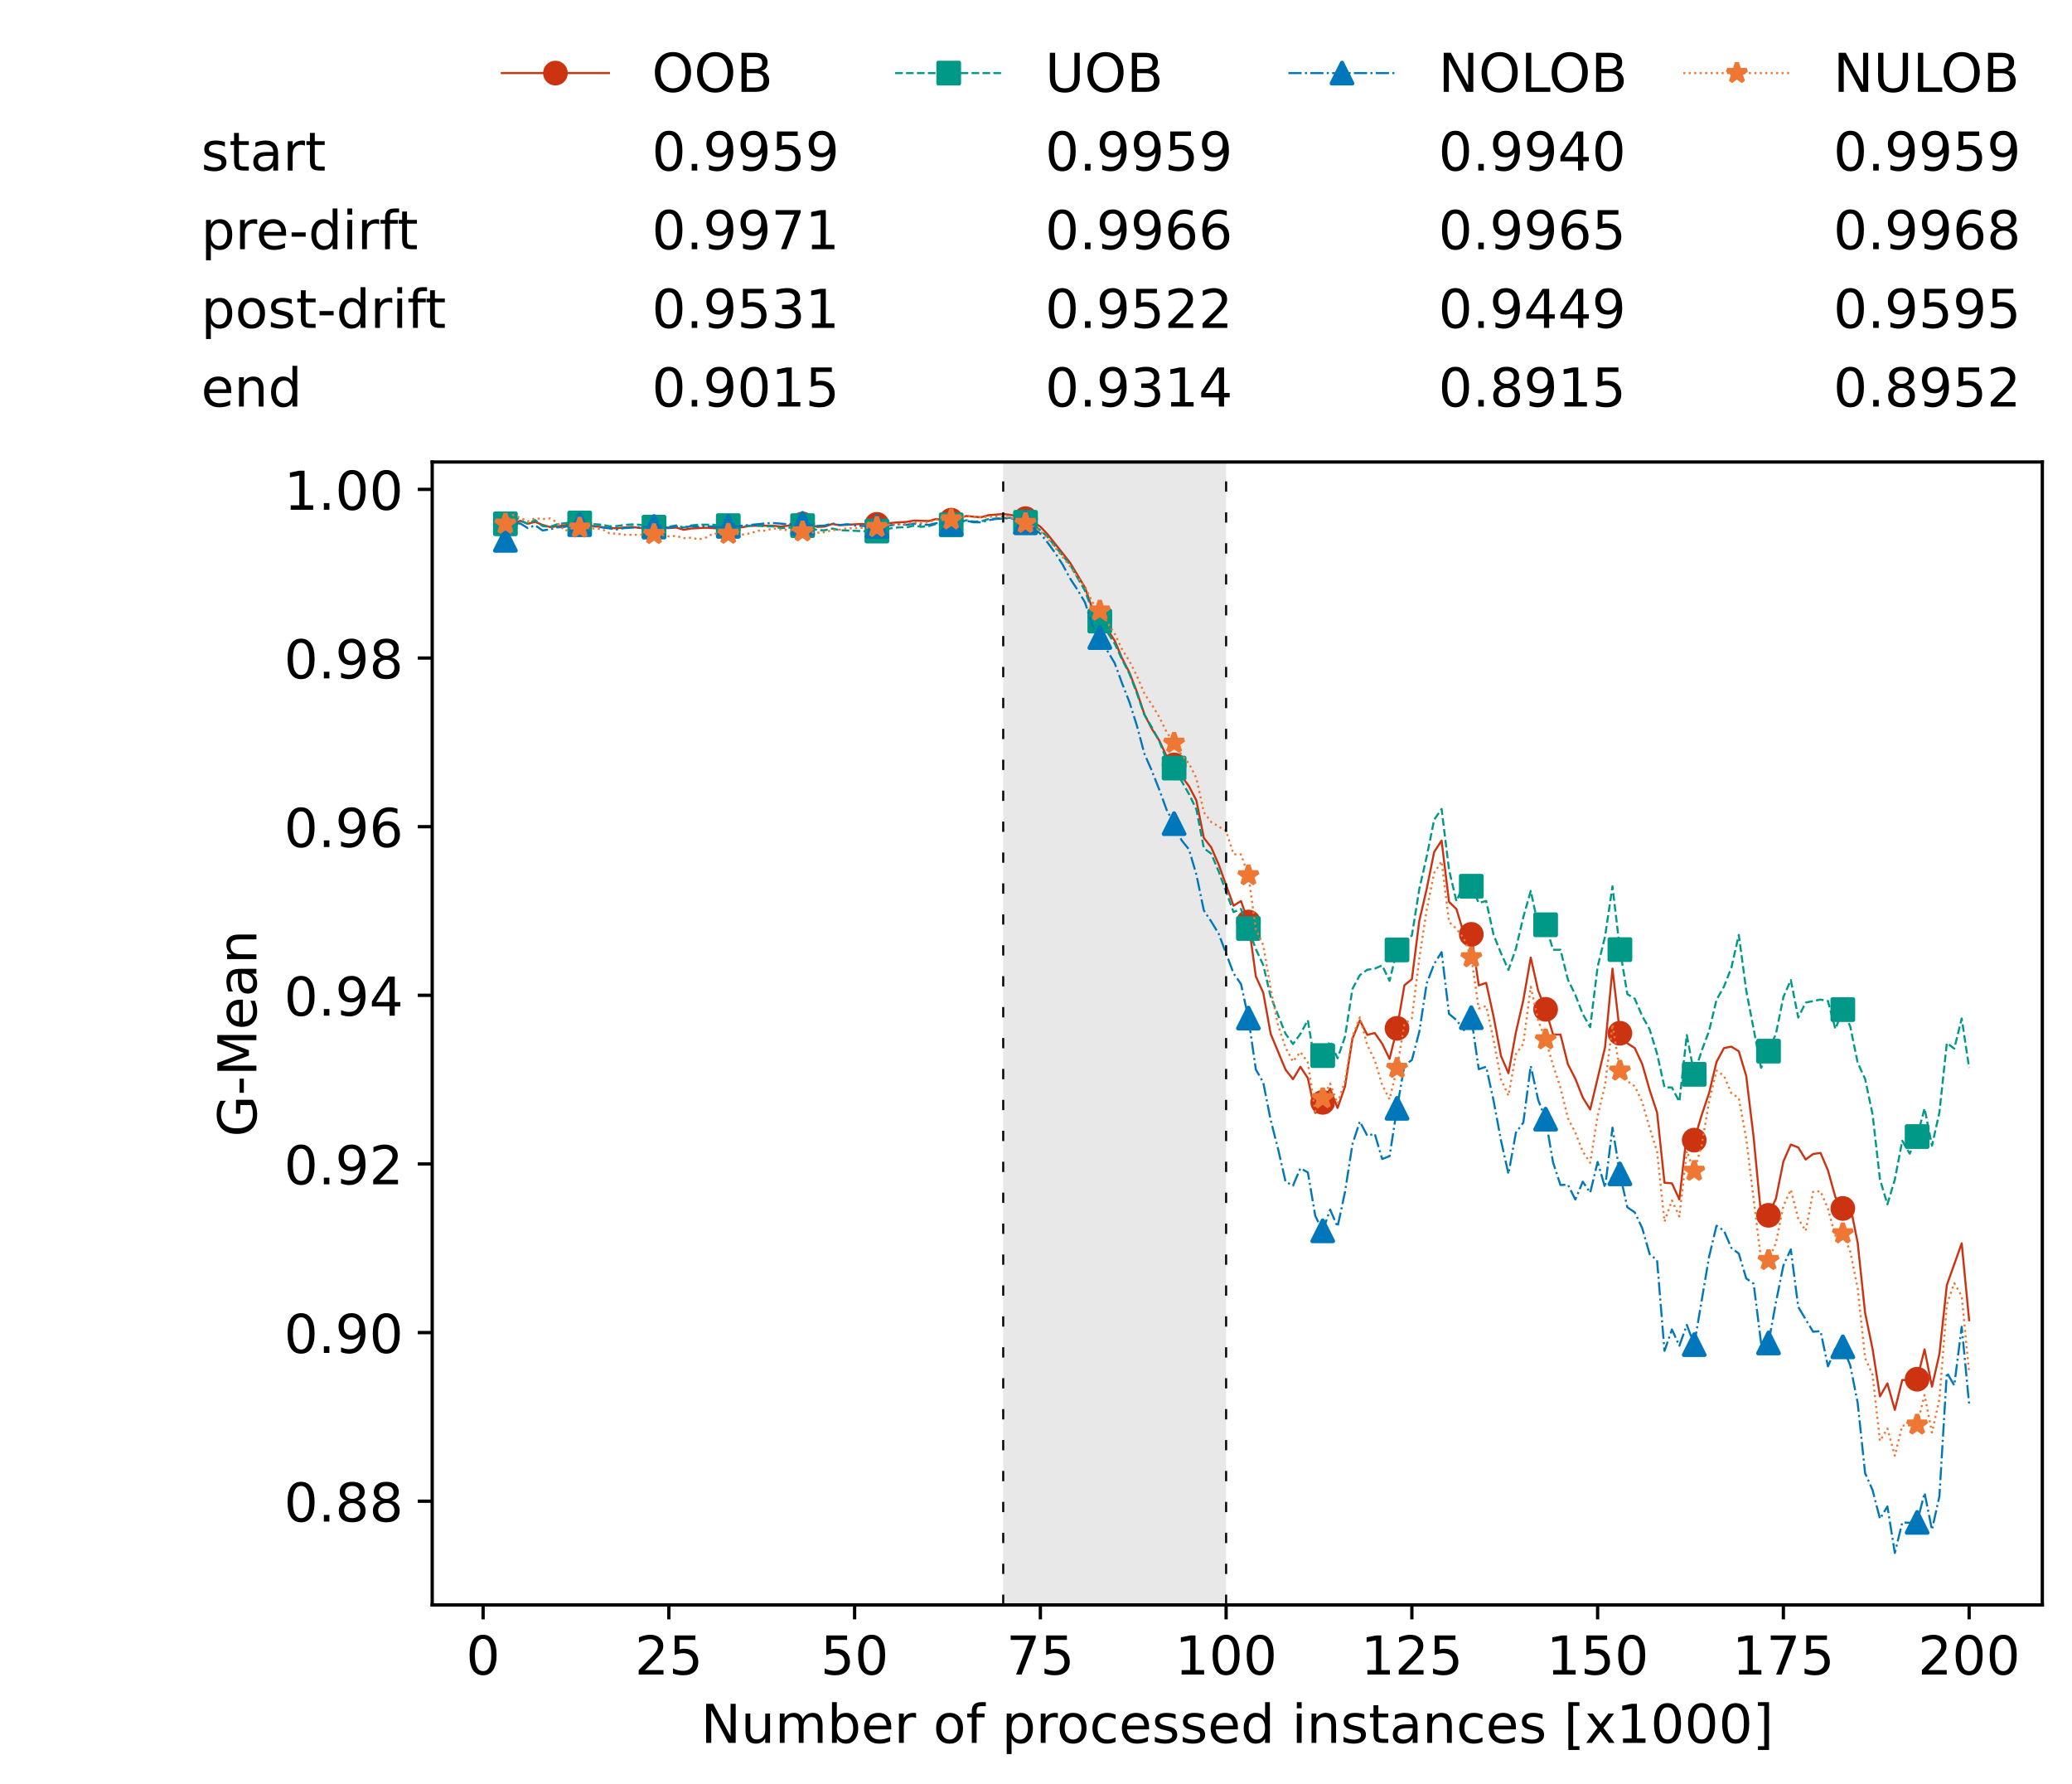 <?xml version="1.0" encoding="utf-8" standalone="no"?>
<!DOCTYPE svg PUBLIC "-//W3C//DTD SVG 1.1//EN"
  "http://www.w3.org/Graphics/SVG/1.1/DTD/svg11.dtd">
<!-- Created with matplotlib (https://matplotlib.org/) -->
<svg height="432.615pt" version="1.1" viewBox="0 0 502.65 432.615" width="502.65pt" xmlns="http://www.w3.org/2000/svg" xmlns:xlink="http://www.w3.org/1999/xlink">
 <defs>
  <style type="text/css">*{stroke-linecap:butt;stroke-linejoin:round;}</style>
 </defs>
 <g id="figure_1">
  <g id="patch_1">
   <path d="M 0 432.615 
L 502.65 432.615 
L 502.65 0 
L 0 0 
z
" style="fill:#ffffff;"/>
  </g>
  <g id="axes_1">
   <g id="patch_2">
    <path d="M 104.85 389.252 
L 495.45 389.252 
L 495.45 112.052 
L 104.85 112.052 
z
" style="fill:#ffffff;"/>
   </g>
   <g id="patch_3">
    <path clip-path="url(#p3d21eda474)" d="M 297.446 389.252 
L 297.446 112.052 
L 243.372 112.052 
L 243.372 389.252 
z
" style="fill:#d3d3d3;opacity:0.5;"/>
   </g>
   <g id="matplotlib.axis_1">
    <g id="xtick_1">
     <g id="line2d_1">
      <defs>
       <path d="M 0 0 
L 0 3.5 
" id="m8bb7873478" style="stroke:#000000;stroke-width:0.8;"/>
      </defs>
      <g>
       <use style="stroke:#000000;stroke-width:0.8;" x="117.197" xlink:href="#m8bb7873478" y="389.252"/>
      </g>
     </g>
     <g id="text_1">
      <!-- 0 -->
      <g transform="translate(113.061 406.13)scale(0.13 -0.13)">
       <defs>
        <path d="M 31.781 66.406 
Q 24.172 66.406 20.328 58.906 
Q 16.5 51.422 16.5 36.375 
Q 16.5 21.391 20.328 13.891 
Q 24.172 6.391 31.781 6.391 
Q 39.453 6.391 43.281 13.891 
Q 47.125 21.391 47.125 36.375 
Q 47.125 51.422 43.281 58.906 
Q 39.453 66.406 31.781 66.406 
z
M 31.781 74.219 
Q 44.047 74.219 50.516 64.516 
Q 56.984 54.828 56.984 36.375 
Q 56.984 17.969 50.516 8.266 
Q 44.047 -1.422 31.781 -1.422 
Q 19.531 -1.422 13.062 8.266 
Q 6.594 17.969 6.594 36.375 
Q 6.594 54.828 13.062 64.516 
Q 19.531 74.219 31.781 74.219 
z
" id="DejaVuSans-48"/>
       </defs>
       <use xlink:href="#DejaVuSans-48"/>
      </g>
     </g>
    </g>
    <g id="xtick_2">
     <g id="line2d_2">
      <g>
       <use style="stroke:#000000;stroke-width:0.8;" x="162.259" xlink:href="#m8bb7873478" y="389.252"/>
      </g>
     </g>
     <g id="text_2">
      <!-- 25 -->
      <g transform="translate(153.988 406.13)scale(0.13 -0.13)">
       <defs>
        <path d="M 19.188 8.297 
L 53.609 8.297 
L 53.609 0 
L 7.328 0 
L 7.328 8.297 
Q 12.938 14.109 22.625 23.891 
Q 32.328 33.688 34.812 36.531 
Q 39.547 41.844 41.422 45.531 
Q 43.312 49.219 43.312 52.781 
Q 43.312 58.594 39.234 62.25 
Q 35.156 65.922 28.609 65.922 
Q 23.969 65.922 18.812 64.312 
Q 13.672 62.703 7.812 59.422 
L 7.812 69.391 
Q 13.766 71.781 18.938 73 
Q 24.125 74.219 28.422 74.219 
Q 39.75 74.219 46.484 68.547 
Q 53.219 62.891 53.219 53.422 
Q 53.219 48.922 51.531 44.891 
Q 49.859 40.875 45.406 35.406 
Q 44.188 33.984 37.641 27.219 
Q 31.109 20.453 19.188 8.297 
z
" id="DejaVuSans-50"/>
        <path d="M 10.797 72.906 
L 49.516 72.906 
L 49.516 64.594 
L 19.828 64.594 
L 19.828 46.734 
Q 21.969 47.469 24.109 47.828 
Q 26.266 48.188 28.422 48.188 
Q 40.625 48.188 47.75 41.5 
Q 54.891 34.812 54.891 23.391 
Q 54.891 11.625 47.562 5.094 
Q 40.234 -1.422 26.906 -1.422 
Q 22.312 -1.422 17.547 -0.641 
Q 12.797 0.141 7.719 1.703 
L 7.719 11.625 
Q 12.109 9.234 16.797 8.062 
Q 21.484 6.891 26.703 6.891 
Q 35.156 6.891 40.078 11.328 
Q 45.016 15.766 45.016 23.391 
Q 45.016 31 40.078 35.438 
Q 35.156 39.891 26.703 39.891 
Q 22.75 39.891 18.812 39.016 
Q 14.891 38.141 10.797 36.281 
z
" id="DejaVuSans-53"/>
       </defs>
       <use xlink:href="#DejaVuSans-50"/>
       <use x="63.623" xlink:href="#DejaVuSans-53"/>
      </g>
     </g>
    </g>
    <g id="xtick_3">
     <g id="line2d_3">
      <g>
       <use style="stroke:#000000;stroke-width:0.8;" x="207.322" xlink:href="#m8bb7873478" y="389.252"/>
      </g>
     </g>
     <g id="text_3">
      <!-- 50 -->
      <g transform="translate(199.05 406.13)scale(0.13 -0.13)">
       <use xlink:href="#DejaVuSans-53"/>
       <use x="63.623" xlink:href="#DejaVuSans-48"/>
      </g>
     </g>
    </g>
    <g id="xtick_4">
     <g id="line2d_4">
      <g>
       <use style="stroke:#000000;stroke-width:0.8;" x="252.384" xlink:href="#m8bb7873478" y="389.252"/>
      </g>
     </g>
     <g id="text_4">
      <!-- 75 -->
      <g transform="translate(244.113 406.13)scale(0.13 -0.13)">
       <defs>
        <path d="M 8.203 72.906 
L 55.078 72.906 
L 55.078 68.703 
L 28.609 0 
L 18.312 0 
L 43.219 64.594 
L 8.203 64.594 
z
" id="DejaVuSans-55"/>
       </defs>
       <use xlink:href="#DejaVuSans-55"/>
       <use x="63.623" xlink:href="#DejaVuSans-53"/>
      </g>
     </g>
    </g>
    <g id="xtick_5">
     <g id="line2d_5">
      <g>
       <use style="stroke:#000000;stroke-width:0.8;" x="297.446" xlink:href="#m8bb7873478" y="389.252"/>
      </g>
     </g>
     <g id="text_5">
      <!-- 100 -->
      <g transform="translate(285.039 406.13)scale(0.13 -0.13)">
       <defs>
        <path d="M 12.406 8.297 
L 28.516 8.297 
L 28.516 63.922 
L 10.984 60.406 
L 10.984 69.391 
L 28.422 72.906 
L 38.281 72.906 
L 38.281 8.297 
L 54.391 8.297 
L 54.391 0 
L 12.406 0 
z
" id="DejaVuSans-49"/>
       </defs>
       <use xlink:href="#DejaVuSans-49"/>
       <use x="63.623" xlink:href="#DejaVuSans-48"/>
       <use x="127.246" xlink:href="#DejaVuSans-48"/>
      </g>
     </g>
    </g>
    <g id="xtick_6">
     <g id="line2d_6">
      <g>
       <use style="stroke:#000000;stroke-width:0.8;" x="342.509" xlink:href="#m8bb7873478" y="389.252"/>
      </g>
     </g>
     <g id="text_6">
      <!-- 125 -->
      <g transform="translate(330.102 406.13)scale(0.13 -0.13)">
       <use xlink:href="#DejaVuSans-49"/>
       <use x="63.623" xlink:href="#DejaVuSans-50"/>
       <use x="127.246" xlink:href="#DejaVuSans-53"/>
      </g>
     </g>
    </g>
    <g id="xtick_7">
     <g id="line2d_7">
      <g>
       <use style="stroke:#000000;stroke-width:0.8;" x="387.571" xlink:href="#m8bb7873478" y="389.252"/>
      </g>
     </g>
     <g id="text_7">
      <!-- 150 -->
      <g transform="translate(375.164 406.13)scale(0.13 -0.13)">
       <use xlink:href="#DejaVuSans-49"/>
       <use x="63.623" xlink:href="#DejaVuSans-53"/>
       <use x="127.246" xlink:href="#DejaVuSans-48"/>
      </g>
     </g>
    </g>
    <g id="xtick_8">
     <g id="line2d_8">
      <g>
       <use style="stroke:#000000;stroke-width:0.8;" x="432.633" xlink:href="#m8bb7873478" y="389.252"/>
      </g>
     </g>
     <g id="text_8">
      <!-- 175 -->
      <g transform="translate(420.226 406.13)scale(0.13 -0.13)">
       <use xlink:href="#DejaVuSans-49"/>
       <use x="63.623" xlink:href="#DejaVuSans-55"/>
       <use x="127.246" xlink:href="#DejaVuSans-53"/>
      </g>
     </g>
    </g>
    <g id="xtick_9">
     <g id="line2d_9">
      <g>
       <use style="stroke:#000000;stroke-width:0.8;" x="477.695" xlink:href="#m8bb7873478" y="389.252"/>
      </g>
     </g>
     <g id="text_9">
      <!-- 200 -->
      <g transform="translate(465.289 406.13)scale(0.13 -0.13)">
       <use xlink:href="#DejaVuSans-50"/>
       <use x="63.623" xlink:href="#DejaVuSans-48"/>
       <use x="127.246" xlink:href="#DejaVuSans-48"/>
      </g>
     </g>
    </g>
    <g id="text_10">
     <!-- Number of processed instances [x1000] -->
     <g transform="translate(170.025 422.711)scale(0.13 -0.13)">
      <defs>
       <path d="M 9.812 72.906 
L 23.094 72.906 
L 55.422 11.922 
L 55.422 72.906 
L 64.984 72.906 
L 64.984 0 
L 51.703 0 
L 19.391 60.984 
L 19.391 0 
L 9.812 0 
z
" id="DejaVuSans-78"/>
       <path d="M 8.5 21.578 
L 8.5 54.688 
L 17.484 54.688 
L 17.484 21.922 
Q 17.484 14.156 20.5 10.266 
Q 23.531 6.391 29.594 6.391 
Q 36.859 6.391 41.078 11.031 
Q 45.312 15.672 45.312 23.688 
L 45.312 54.688 
L 54.297 54.688 
L 54.297 0 
L 45.312 0 
L 45.312 8.406 
Q 42.047 3.422 37.719 1 
Q 33.406 -1.422 27.688 -1.422 
Q 18.266 -1.422 13.375 4.438 
Q 8.5 10.297 8.5 21.578 
z
M 31.109 56 
z
" id="DejaVuSans-117"/>
       <path d="M 52 44.188 
Q 55.375 50.25 60.062 53.125 
Q 64.75 56 71.094 56 
Q 79.641 56 84.281 50.016 
Q 88.922 44.047 88.922 33.016 
L 88.922 0 
L 79.891 0 
L 79.891 32.719 
Q 79.891 40.578 77.094 44.375 
Q 74.312 48.188 68.609 48.188 
Q 61.625 48.188 57.562 43.547 
Q 53.516 38.922 53.516 30.906 
L 53.516 0 
L 44.484 0 
L 44.484 32.719 
Q 44.484 40.625 41.703 44.406 
Q 38.922 48.188 33.109 48.188 
Q 26.219 48.188 22.156 43.531 
Q 18.109 38.875 18.109 30.906 
L 18.109 0 
L 9.078 0 
L 9.078 54.688 
L 18.109 54.688 
L 18.109 46.188 
Q 21.188 51.219 25.484 53.609 
Q 29.781 56 35.688 56 
Q 41.656 56 45.828 52.969 
Q 50 49.953 52 44.188 
z
" id="DejaVuSans-109"/>
       <path d="M 48.688 27.297 
Q 48.688 37.203 44.609 42.844 
Q 40.531 48.484 33.406 48.484 
Q 26.266 48.484 22.188 42.844 
Q 18.109 37.203 18.109 27.297 
Q 18.109 17.391 22.188 11.75 
Q 26.266 6.109 33.406 6.109 
Q 40.531 6.109 44.609 11.75 
Q 48.688 17.391 48.688 27.297 
z
M 18.109 46.391 
Q 20.953 51.266 25.266 53.625 
Q 29.594 56 35.594 56 
Q 45.562 56 51.781 48.094 
Q 58.016 40.188 58.016 27.297 
Q 58.016 14.406 51.781 6.484 
Q 45.562 -1.422 35.594 -1.422 
Q 29.594 -1.422 25.266 0.953 
Q 20.953 3.328 18.109 8.203 
L 18.109 0 
L 9.078 0 
L 9.078 75.984 
L 18.109 75.984 
z
" id="DejaVuSans-98"/>
       <path d="M 56.203 29.594 
L 56.203 25.203 
L 14.891 25.203 
Q 15.484 15.922 20.484 11.062 
Q 25.484 6.203 34.422 6.203 
Q 39.594 6.203 44.453 7.469 
Q 49.312 8.734 54.109 11.281 
L 54.109 2.781 
Q 49.266 0.734 44.188 -0.344 
Q 39.109 -1.422 33.891 -1.422 
Q 20.797 -1.422 13.156 6.188 
Q 5.516 13.812 5.516 26.812 
Q 5.516 40.234 12.766 48.109 
Q 20.016 56 32.328 56 
Q 43.359 56 49.781 48.891 
Q 56.203 41.797 56.203 29.594 
z
M 47.219 32.234 
Q 47.125 39.594 43.094 43.984 
Q 39.062 48.391 32.422 48.391 
Q 24.906 48.391 20.391 44.141 
Q 15.875 39.891 15.188 32.172 
z
" id="DejaVuSans-101"/>
       <path d="M 41.109 46.297 
Q 39.594 47.172 37.812 47.578 
Q 36.031 48 33.891 48 
Q 26.266 48 22.188 43.047 
Q 18.109 38.094 18.109 28.812 
L 18.109 0 
L 9.078 0 
L 9.078 54.688 
L 18.109 54.688 
L 18.109 46.188 
Q 20.953 51.172 25.484 53.578 
Q 30.031 56 36.531 56 
Q 37.453 56 38.578 55.875 
Q 39.703 55.766 41.062 55.516 
z
" id="DejaVuSans-114"/>
       <path id="DejaVuSans-32"/>
       <path d="M 30.609 48.391 
Q 23.391 48.391 19.188 42.75 
Q 14.984 37.109 14.984 27.297 
Q 14.984 17.484 19.156 11.844 
Q 23.344 6.203 30.609 6.203 
Q 37.797 6.203 41.984 11.859 
Q 46.188 17.531 46.188 27.297 
Q 46.188 37.016 41.984 42.703 
Q 37.797 48.391 30.609 48.391 
z
M 30.609 56 
Q 42.328 56 49.016 48.375 
Q 55.719 40.766 55.719 27.297 
Q 55.719 13.875 49.016 6.219 
Q 42.328 -1.422 30.609 -1.422 
Q 18.844 -1.422 12.172 6.219 
Q 5.516 13.875 5.516 27.297 
Q 5.516 40.766 12.172 48.375 
Q 18.844 56 30.609 56 
z
" id="DejaVuSans-111"/>
       <path d="M 37.109 75.984 
L 37.109 68.5 
L 28.516 68.5 
Q 23.688 68.5 21.797 66.547 
Q 19.922 64.594 19.922 59.516 
L 19.922 54.688 
L 34.719 54.688 
L 34.719 47.703 
L 19.922 47.703 
L 19.922 0 
L 10.891 0 
L 10.891 47.703 
L 2.297 47.703 
L 2.297 54.688 
L 10.891 54.688 
L 10.891 58.5 
Q 10.891 67.625 15.141 71.797 
Q 19.391 75.984 28.609 75.984 
z
" id="DejaVuSans-102"/>
       <path d="M 18.109 8.203 
L 18.109 -20.797 
L 9.078 -20.797 
L 9.078 54.688 
L 18.109 54.688 
L 18.109 46.391 
Q 20.953 51.266 25.266 53.625 
Q 29.594 56 35.594 56 
Q 45.562 56 51.781 48.094 
Q 58.016 40.188 58.016 27.297 
Q 58.016 14.406 51.781 6.484 
Q 45.562 -1.422 35.594 -1.422 
Q 29.594 -1.422 25.266 0.953 
Q 20.953 3.328 18.109 8.203 
z
M 48.688 27.297 
Q 48.688 37.203 44.609 42.844 
Q 40.531 48.484 33.406 48.484 
Q 26.266 48.484 22.188 42.844 
Q 18.109 37.203 18.109 27.297 
Q 18.109 17.391 22.188 11.75 
Q 26.266 6.109 33.406 6.109 
Q 40.531 6.109 44.609 11.75 
Q 48.688 17.391 48.688 27.297 
z
" id="DejaVuSans-112"/>
       <path d="M 48.781 52.594 
L 48.781 44.188 
Q 44.969 46.297 41.141 47.344 
Q 37.312 48.391 33.406 48.391 
Q 24.656 48.391 19.812 42.844 
Q 14.984 37.312 14.984 27.297 
Q 14.984 17.281 19.812 11.734 
Q 24.656 6.203 33.406 6.203 
Q 37.312 6.203 41.141 7.25 
Q 44.969 8.297 48.781 10.406 
L 48.781 2.094 
Q 45.016 0.344 40.984 -0.531 
Q 36.969 -1.422 32.422 -1.422 
Q 20.062 -1.422 12.781 6.344 
Q 5.516 14.109 5.516 27.297 
Q 5.516 40.672 12.859 48.328 
Q 20.219 56 33.016 56 
Q 37.156 56 41.109 55.141 
Q 45.062 54.297 48.781 52.594 
z
" id="DejaVuSans-99"/>
       <path d="M 44.281 53.078 
L 44.281 44.578 
Q 40.484 46.531 36.375 47.5 
Q 32.281 48.484 27.875 48.484 
Q 21.188 48.484 17.844 46.438 
Q 14.5 44.391 14.5 40.281 
Q 14.5 37.156 16.891 35.375 
Q 19.281 33.594 26.516 31.984 
L 29.594 31.297 
Q 39.156 29.25 43.188 25.516 
Q 47.219 21.781 47.219 15.094 
Q 47.219 7.469 41.188 3.016 
Q 35.156 -1.422 24.609 -1.422 
Q 20.219 -1.422 15.453 -0.562 
Q 10.688 0.297 5.422 2 
L 5.422 11.281 
Q 10.406 8.688 15.234 7.391 
Q 20.062 6.109 24.812 6.109 
Q 31.156 6.109 34.562 8.281 
Q 37.984 10.453 37.984 14.406 
Q 37.984 18.062 35.516 20.016 
Q 33.062 21.969 24.703 23.781 
L 21.578 24.516 
Q 13.234 26.266 9.516 29.906 
Q 5.812 33.547 5.812 39.891 
Q 5.812 47.609 11.281 51.797 
Q 16.75 56 26.812 56 
Q 31.781 56 36.172 55.266 
Q 40.578 54.547 44.281 53.078 
z
" id="DejaVuSans-115"/>
       <path d="M 45.406 46.391 
L 45.406 75.984 
L 54.391 75.984 
L 54.391 0 
L 45.406 0 
L 45.406 8.203 
Q 42.578 3.328 38.25 0.953 
Q 33.938 -1.422 27.875 -1.422 
Q 17.969 -1.422 11.734 6.484 
Q 5.516 14.406 5.516 27.297 
Q 5.516 40.188 11.734 48.094 
Q 17.969 56 27.875 56 
Q 33.938 56 38.25 53.625 
Q 42.578 51.266 45.406 46.391 
z
M 14.797 27.297 
Q 14.797 17.391 18.875 11.75 
Q 22.953 6.109 30.078 6.109 
Q 37.203 6.109 41.297 11.75 
Q 45.406 17.391 45.406 27.297 
Q 45.406 37.203 41.297 42.844 
Q 37.203 48.484 30.078 48.484 
Q 22.953 48.484 18.875 42.844 
Q 14.797 37.203 14.797 27.297 
z
" id="DejaVuSans-100"/>
       <path d="M 9.422 54.688 
L 18.406 54.688 
L 18.406 0 
L 9.422 0 
z
M 9.422 75.984 
L 18.406 75.984 
L 18.406 64.594 
L 9.422 64.594 
z
" id="DejaVuSans-105"/>
       <path d="M 54.891 33.016 
L 54.891 0 
L 45.906 0 
L 45.906 32.719 
Q 45.906 40.484 42.875 44.328 
Q 39.844 48.188 33.797 48.188 
Q 26.516 48.188 22.312 43.547 
Q 18.109 38.922 18.109 30.906 
L 18.109 0 
L 9.078 0 
L 9.078 54.688 
L 18.109 54.688 
L 18.109 46.188 
Q 21.344 51.125 25.703 53.562 
Q 30.078 56 35.797 56 
Q 45.219 56 50.047 50.172 
Q 54.891 44.344 54.891 33.016 
z
" id="DejaVuSans-110"/>
       <path d="M 18.312 70.219 
L 18.312 54.688 
L 36.812 54.688 
L 36.812 47.703 
L 18.312 47.703 
L 18.312 18.016 
Q 18.312 11.328 20.141 9.422 
Q 21.969 7.516 27.594 7.516 
L 36.812 7.516 
L 36.812 0 
L 27.594 0 
Q 17.188 0 13.234 3.875 
Q 9.281 7.766 9.281 18.016 
L 9.281 47.703 
L 2.688 47.703 
L 2.688 54.688 
L 9.281 54.688 
L 9.281 70.219 
z
" id="DejaVuSans-116"/>
       <path d="M 34.281 27.484 
Q 23.391 27.484 19.188 25 
Q 14.984 22.516 14.984 16.5 
Q 14.984 11.719 18.141 8.906 
Q 21.297 6.109 26.703 6.109 
Q 34.188 6.109 38.703 11.406 
Q 43.219 16.703 43.219 25.484 
L 43.219 27.484 
z
M 52.203 31.203 
L 52.203 0 
L 43.219 0 
L 43.219 8.297 
Q 40.141 3.328 35.547 0.953 
Q 30.953 -1.422 24.312 -1.422 
Q 15.922 -1.422 10.953 3.297 
Q 6 8.016 6 15.922 
Q 6 25.141 12.172 29.828 
Q 18.359 34.516 30.609 34.516 
L 43.219 34.516 
L 43.219 35.406 
Q 43.219 41.609 39.141 45 
Q 35.062 48.391 27.688 48.391 
Q 23 48.391 18.547 47.266 
Q 14.109 46.141 10.016 43.891 
L 10.016 52.203 
Q 14.938 54.109 19.578 55.047 
Q 24.219 56 28.609 56 
Q 40.484 56 46.344 49.844 
Q 52.203 43.703 52.203 31.203 
z
" id="DejaVuSans-97"/>
       <path d="M 8.594 75.984 
L 29.297 75.984 
L 29.297 69 
L 17.578 69 
L 17.578 -6.203 
L 29.297 -6.203 
L 29.297 -13.188 
L 8.594 -13.188 
z
" id="DejaVuSans-91"/>
       <path d="M 54.891 54.688 
L 35.109 28.078 
L 55.906 0 
L 45.312 0 
L 29.391 21.484 
L 13.484 0 
L 2.875 0 
L 24.125 28.609 
L 4.688 54.688 
L 15.281 54.688 
L 29.781 35.203 
L 44.281 54.688 
z
" id="DejaVuSans-120"/>
       <path d="M 30.422 75.984 
L 30.422 -13.188 
L 9.719 -13.188 
L 9.719 -6.203 
L 21.391 -6.203 
L 21.391 69 
L 9.719 69 
L 9.719 75.984 
z
" id="DejaVuSans-93"/>
      </defs>
      <use xlink:href="#DejaVuSans-78"/>
      <use x="74.805" xlink:href="#DejaVuSans-117"/>
      <use x="138.184" xlink:href="#DejaVuSans-109"/>
      <use x="235.596" xlink:href="#DejaVuSans-98"/>
      <use x="299.072" xlink:href="#DejaVuSans-101"/>
      <use x="360.596" xlink:href="#DejaVuSans-114"/>
      <use x="401.709" xlink:href="#DejaVuSans-32"/>
      <use x="433.496" xlink:href="#DejaVuSans-111"/>
      <use x="494.678" xlink:href="#DejaVuSans-102"/>
      <use x="529.883" xlink:href="#DejaVuSans-32"/>
      <use x="561.67" xlink:href="#DejaVuSans-112"/>
      <use x="625.146" xlink:href="#DejaVuSans-114"/>
      <use x="664.01" xlink:href="#DejaVuSans-111"/>
      <use x="725.191" xlink:href="#DejaVuSans-99"/>
      <use x="780.172" xlink:href="#DejaVuSans-101"/>
      <use x="841.695" xlink:href="#DejaVuSans-115"/>
      <use x="893.795" xlink:href="#DejaVuSans-115"/>
      <use x="945.895" xlink:href="#DejaVuSans-101"/>
      <use x="1007.418" xlink:href="#DejaVuSans-100"/>
      <use x="1070.895" xlink:href="#DejaVuSans-32"/>
      <use x="1102.682" xlink:href="#DejaVuSans-105"/>
      <use x="1130.465" xlink:href="#DejaVuSans-110"/>
      <use x="1193.844" xlink:href="#DejaVuSans-115"/>
      <use x="1245.943" xlink:href="#DejaVuSans-116"/>
      <use x="1285.152" xlink:href="#DejaVuSans-97"/>
      <use x="1346.432" xlink:href="#DejaVuSans-110"/>
      <use x="1409.811" xlink:href="#DejaVuSans-99"/>
      <use x="1464.791" xlink:href="#DejaVuSans-101"/>
      <use x="1526.314" xlink:href="#DejaVuSans-115"/>
      <use x="1578.414" xlink:href="#DejaVuSans-32"/>
      <use x="1610.201" xlink:href="#DejaVuSans-91"/>
      <use x="1649.215" xlink:href="#DejaVuSans-120"/>
      <use x="1708.395" xlink:href="#DejaVuSans-49"/>
      <use x="1772.018" xlink:href="#DejaVuSans-48"/>
      <use x="1835.641" xlink:href="#DejaVuSans-48"/>
      <use x="1899.264" xlink:href="#DejaVuSans-48"/>
      <use x="1962.887" xlink:href="#DejaVuSans-93"/>
     </g>
    </g>
   </g>
   <g id="matplotlib.axis_2">
    <g id="ytick_1">
     <g id="line2d_10">
      <defs>
       <path d="M 0 0 
L -3.5 0 
" id="m2d4a813ab3" style="stroke:#000000;stroke-width:0.8;"/>
      </defs>
      <g>
       <use style="stroke:#000000;stroke-width:0.8;" x="104.85" xlink:href="#m2d4a813ab3" y="364.092"/>
      </g>
     </g>
     <g id="text_11">
      <!-- 0.88 -->
      <g transform="translate(68.905 369.031)scale(0.13 -0.13)">
       <defs>
        <path d="M 10.688 12.406 
L 21 12.406 
L 21 0 
L 10.688 0 
z
" id="DejaVuSans-46"/>
        <path d="M 31.781 34.625 
Q 24.75 34.625 20.719 30.859 
Q 16.703 27.094 16.703 20.516 
Q 16.703 13.922 20.719 10.156 
Q 24.75 6.391 31.781 6.391 
Q 38.812 6.391 42.859 10.172 
Q 46.922 13.969 46.922 20.516 
Q 46.922 27.094 42.891 30.859 
Q 38.875 34.625 31.781 34.625 
z
M 21.922 38.812 
Q 15.578 40.375 12.031 44.719 
Q 8.5 49.078 8.5 55.328 
Q 8.5 64.062 14.719 69.141 
Q 20.953 74.219 31.781 74.219 
Q 42.672 74.219 48.875 69.141 
Q 55.078 64.062 55.078 55.328 
Q 55.078 49.078 51.531 44.719 
Q 48 40.375 41.703 38.812 
Q 48.828 37.156 52.797 32.312 
Q 56.781 27.484 56.781 20.516 
Q 56.781 9.906 50.312 4.234 
Q 43.844 -1.422 31.781 -1.422 
Q 19.734 -1.422 13.25 4.234 
Q 6.781 9.906 6.781 20.516 
Q 6.781 27.484 10.781 32.312 
Q 14.797 37.156 21.922 38.812 
z
M 18.312 54.391 
Q 18.312 48.734 21.844 45.562 
Q 25.391 42.391 31.781 42.391 
Q 38.141 42.391 41.719 45.562 
Q 45.312 48.734 45.312 54.391 
Q 45.312 60.062 41.719 63.234 
Q 38.141 66.406 31.781 66.406 
Q 25.391 66.406 21.844 63.234 
Q 18.312 60.062 18.312 54.391 
z
" id="DejaVuSans-56"/>
       </defs>
       <use xlink:href="#DejaVuSans-48"/>
       <use x="63.623" xlink:href="#DejaVuSans-46"/>
       <use x="95.41" xlink:href="#DejaVuSans-56"/>
       <use x="159.033" xlink:href="#DejaVuSans-56"/>
      </g>
     </g>
    </g>
    <g id="ytick_2">
     <g id="line2d_11">
      <g>
       <use style="stroke:#000000;stroke-width:0.8;" x="104.85" xlink:href="#m2d4a813ab3" y="323.193"/>
      </g>
     </g>
     <g id="text_12">
      <!-- 0.90 -->
      <g transform="translate(68.905 328.132)scale(0.13 -0.13)">
       <defs>
        <path d="M 10.984 1.516 
L 10.984 10.5 
Q 14.703 8.734 18.5 7.812 
Q 22.312 6.891 25.984 6.891 
Q 35.75 6.891 40.891 13.453 
Q 46.047 20.016 46.781 33.406 
Q 43.953 29.203 39.594 26.953 
Q 35.25 24.703 29.984 24.703 
Q 19.047 24.703 12.672 31.312 
Q 6.297 37.938 6.297 49.422 
Q 6.297 60.641 12.938 67.422 
Q 19.578 74.219 30.609 74.219 
Q 43.266 74.219 49.922 64.516 
Q 56.594 54.828 56.594 36.375 
Q 56.594 19.141 48.406 8.859 
Q 40.234 -1.422 26.422 -1.422 
Q 22.703 -1.422 18.891 -0.688 
Q 15.094 0.047 10.984 1.516 
z
M 30.609 32.422 
Q 37.25 32.422 41.125 36.953 
Q 45.016 41.5 45.016 49.422 
Q 45.016 57.281 41.125 61.844 
Q 37.25 66.406 30.609 66.406 
Q 23.969 66.406 20.094 61.844 
Q 16.219 57.281 16.219 49.422 
Q 16.219 41.5 20.094 36.953 
Q 23.969 32.422 30.609 32.422 
z
" id="DejaVuSans-57"/>
       </defs>
       <use xlink:href="#DejaVuSans-48"/>
       <use x="63.623" xlink:href="#DejaVuSans-46"/>
       <use x="95.41" xlink:href="#DejaVuSans-57"/>
       <use x="159.033" xlink:href="#DejaVuSans-48"/>
      </g>
     </g>
    </g>
    <g id="ytick_3">
     <g id="line2d_12">
      <g>
       <use style="stroke:#000000;stroke-width:0.8;" x="104.85" xlink:href="#m2d4a813ab3" y="282.294"/>
      </g>
     </g>
     <g id="text_13">
      <!-- 0.92 -->
      <g transform="translate(68.905 287.232)scale(0.13 -0.13)">
       <use xlink:href="#DejaVuSans-48"/>
       <use x="63.623" xlink:href="#DejaVuSans-46"/>
       <use x="95.41" xlink:href="#DejaVuSans-57"/>
       <use x="159.033" xlink:href="#DejaVuSans-50"/>
      </g>
     </g>
    </g>
    <g id="ytick_4">
     <g id="line2d_13">
      <g>
       <use style="stroke:#000000;stroke-width:0.8;" x="104.85" xlink:href="#m2d4a813ab3" y="241.394"/>
      </g>
     </g>
     <g id="text_14">
      <!-- 0.94 -->
      <g transform="translate(68.905 246.333)scale(0.13 -0.13)">
       <defs>
        <path d="M 37.797 64.312 
L 12.891 25.391 
L 37.797 25.391 
z
M 35.203 72.906 
L 47.609 72.906 
L 47.609 25.391 
L 58.016 25.391 
L 58.016 17.188 
L 47.609 17.188 
L 47.609 0 
L 37.797 0 
L 37.797 17.188 
L 4.891 17.188 
L 4.891 26.703 
z
" id="DejaVuSans-52"/>
       </defs>
       <use xlink:href="#DejaVuSans-48"/>
       <use x="63.623" xlink:href="#DejaVuSans-46"/>
       <use x="95.41" xlink:href="#DejaVuSans-57"/>
       <use x="159.033" xlink:href="#DejaVuSans-52"/>
      </g>
     </g>
    </g>
    <g id="ytick_5">
     <g id="line2d_14">
      <g>
       <use style="stroke:#000000;stroke-width:0.8;" x="104.85" xlink:href="#m2d4a813ab3" y="200.495"/>
      </g>
     </g>
     <g id="text_15">
      <!-- 0.96 -->
      <g transform="translate(68.905 205.434)scale(0.13 -0.13)">
       <defs>
        <path d="M 33.016 40.375 
Q 26.375 40.375 22.484 35.828 
Q 18.609 31.297 18.609 23.391 
Q 18.609 15.531 22.484 10.953 
Q 26.375 6.391 33.016 6.391 
Q 39.656 6.391 43.531 10.953 
Q 47.406 15.531 47.406 23.391 
Q 47.406 31.297 43.531 35.828 
Q 39.656 40.375 33.016 40.375 
z
M 52.594 71.297 
L 52.594 62.312 
Q 48.875 64.062 45.094 64.984 
Q 41.312 65.922 37.594 65.922 
Q 27.828 65.922 22.672 59.328 
Q 17.531 52.734 16.797 39.406 
Q 19.672 43.656 24.016 45.922 
Q 28.375 48.188 33.594 48.188 
Q 44.578 48.188 50.953 41.516 
Q 57.328 34.859 57.328 23.391 
Q 57.328 12.156 50.688 5.359 
Q 44.047 -1.422 33.016 -1.422 
Q 20.359 -1.422 13.672 8.266 
Q 6.984 17.969 6.984 36.375 
Q 6.984 53.656 15.188 63.938 
Q 23.391 74.219 37.203 74.219 
Q 40.922 74.219 44.703 73.484 
Q 48.484 72.75 52.594 71.297 
z
" id="DejaVuSans-54"/>
       </defs>
       <use xlink:href="#DejaVuSans-48"/>
       <use x="63.623" xlink:href="#DejaVuSans-46"/>
       <use x="95.41" xlink:href="#DejaVuSans-57"/>
       <use x="159.033" xlink:href="#DejaVuSans-54"/>
      </g>
     </g>
    </g>
    <g id="ytick_6">
     <g id="line2d_15">
      <g>
       <use style="stroke:#000000;stroke-width:0.8;" x="104.85" xlink:href="#m2d4a813ab3" y="159.595"/>
      </g>
     </g>
     <g id="text_16">
      <!-- 0.98 -->
      <g transform="translate(68.905 164.534)scale(0.13 -0.13)">
       <use xlink:href="#DejaVuSans-48"/>
       <use x="63.623" xlink:href="#DejaVuSans-46"/>
       <use x="95.41" xlink:href="#DejaVuSans-57"/>
       <use x="159.033" xlink:href="#DejaVuSans-56"/>
      </g>
     </g>
    </g>
    <g id="ytick_7">
     <g id="line2d_16">
      <g>
       <use style="stroke:#000000;stroke-width:0.8;" x="104.85" xlink:href="#m2d4a813ab3" y="118.696"/>
      </g>
     </g>
     <g id="text_17">
      <!-- 1.00 -->
      <g transform="translate(68.905 123.635)scale(0.13 -0.13)">
       <use xlink:href="#DejaVuSans-49"/>
       <use x="63.623" xlink:href="#DejaVuSans-46"/>
       <use x="95.41" xlink:href="#DejaVuSans-48"/>
       <use x="159.033" xlink:href="#DejaVuSans-48"/>
      </g>
     </g>
    </g>
    <g id="text_18">
     <!-- G-Mean -->
     <g transform="translate(62.201 275.744)rotate(-90)scale(0.13 -0.13)">
      <defs>
       <path d="M 59.516 10.406 
L 59.516 29.984 
L 43.406 29.984 
L 43.406 38.094 
L 69.281 38.094 
L 69.281 6.781 
Q 63.578 2.734 56.688 0.656 
Q 49.812 -1.422 42 -1.422 
Q 24.906 -1.422 15.25 8.562 
Q 5.609 18.562 5.609 36.375 
Q 5.609 54.25 15.25 64.234 
Q 24.906 74.219 42 74.219 
Q 49.125 74.219 55.547 72.453 
Q 61.969 70.703 67.391 67.281 
L 67.391 56.781 
Q 61.922 61.422 55.766 63.766 
Q 49.609 66.109 42.828 66.109 
Q 29.438 66.109 22.719 58.641 
Q 16.016 51.172 16.016 36.375 
Q 16.016 21.625 22.719 14.156 
Q 29.438 6.688 42.828 6.688 
Q 48.047 6.688 52.141 7.594 
Q 56.25 8.5 59.516 10.406 
z
" id="DejaVuSans-71"/>
       <path d="M 4.891 31.391 
L 31.203 31.391 
L 31.203 23.391 
L 4.891 23.391 
z
" id="DejaVuSans-45"/>
       <path d="M 9.812 72.906 
L 24.516 72.906 
L 43.109 23.297 
L 61.812 72.906 
L 76.516 72.906 
L 76.516 0 
L 66.891 0 
L 66.891 64.016 
L 48.094 14.016 
L 38.188 14.016 
L 19.391 64.016 
L 19.391 0 
L 9.812 0 
z
" id="DejaVuSans-77"/>
      </defs>
      <use xlink:href="#DejaVuSans-71"/>
      <use x="77.49" xlink:href="#DejaVuSans-45"/>
      <use x="113.574" xlink:href="#DejaVuSans-77"/>
      <use x="199.854" xlink:href="#DejaVuSans-101"/>
      <use x="261.377" xlink:href="#DejaVuSans-97"/>
      <use x="322.656" xlink:href="#DejaVuSans-110"/>
     </g>
    </g>
   </g>
   <g id="line2d_17"/>
   <g id="line2d_18"/>
   <g id="line2d_19"/>
   <g id="line2d_20"/>
   <g id="line2d_21"/>
   <g id="line2d_22">
    <path clip-path="url(#p3d21eda474)" d="M 122.605 127.043 
L 124.407 127.027 
L 126.21 126.304 
L 128.012 127.044 
L 129.815 126.588 
L 131.617 127.301 
L 133.419 127.821 
L 135.222 127.677 
L 138.827 127.09 
L 144.234 127.621 
L 147.839 128.061 
L 149.642 128.119 
L 153.247 127.768 
L 155.049 128.041 
L 160.457 128.073 
L 162.259 128.079 
L 164.062 127.96 
L 165.864 128.482 
L 167.667 128.18 
L 171.272 127.988 
L 174.877 128.205 
L 176.679 128.004 
L 178.482 128.015 
L 180.284 127.825 
L 182.087 127.514 
L 187.494 127.497 
L 189.297 127.699 
L 191.099 127.503 
L 192.902 127.091 
L 196.507 127.193 
L 198.309 127.798 
L 200.112 127.698 
L 201.914 127.077 
L 203.717 127.378 
L 209.124 127.07 
L 210.927 127.27 
L 214.532 126.97 
L 218.137 126.673 
L 219.939 126.576 
L 221.742 126.261 
L 225.347 126.368 
L 227.149 125.852 
L 228.952 126.153 
L 230.754 126.164 
L 232.557 125.756 
L 234.359 125.155 
L 237.964 125.462 
L 239.767 124.959 
L 243.372 124.652 
L 246.976 125.159 
L 250.581 126.517 
L 252.384 127.736 
L 254.186 129.64 
L 257.791 134.198 
L 259.594 136.487 
L 263.199 142.482 
L 265.001 147.625 
L 266.804 149.894 
L 270.409 155.354 
L 272.211 159.652 
L 274.014 163.165 
L 275.816 167.826 
L 277.619 173.229 
L 279.421 176.759 
L 281.224 179.584 
L 283.026 183.475 
L 284.829 185.519 
L 286.631 188.26 
L 288.434 190.679 
L 290.236 194.144 
L 292.039 203.211 
L 293.841 205.524 
L 295.644 209.686 
L 299.249 219.666 
L 301.051 218.531 
L 302.854 223.618 
L 304.656 236.807 
L 306.459 240.782 
L 308.261 250.762 
L 311.866 259.434 
L 313.669 261.746 
L 315.471 258.73 
L 317.274 261.489 
L 319.076 269.925 
L 320.879 267.356 
L 322.681 264.042 
L 324.484 268.722 
L 326.286 263.511 
L 328.089 251.936 
L 329.891 247.481 
L 331.694 251.001 
L 333.496 250.536 
L 335.299 253.121 
L 337.101 256.821 
L 338.904 249.406 
L 340.706 238.946 
L 342.509 237.494 
L 344.311 223.321 
L 346.114 215.562 
L 347.916 206.631 
L 349.719 203.865 
L 351.521 218.74 
L 353.324 220.473 
L 355.126 226.455 
L 356.928 226.613 
L 358.731 238.992 
L 360.533 238.383 
L 362.336 246.595 
L 364.138 256.135 
L 365.941 260.287 
L 367.743 250.381 
L 369.546 242.577 
L 371.348 232.23 
L 373.151 240.301 
L 374.953 244.797 
L 376.756 250.913 
L 378.558 250.913 
L 380.361 258.118 
L 382.163 261.628 
L 383.966 266.176 
L 385.768 269.086 
L 389.373 253.996 
L 391.176 234.924 
L 392.978 250.595 
L 394.781 253.023 
L 396.583 254.202 
L 398.386 258.065 
L 400.188 264.345 
L 401.991 269.836 
L 403.793 286.845 
L 405.596 286.998 
L 407.398 290.904 
L 409.201 274.98 
L 411.003 276.521 
L 412.806 270.454 
L 414.608 265.119 
L 416.411 257.553 
L 418.213 254.199 
L 420.016 253.844 
L 421.818 254.972 
L 423.621 260.969 
L 425.423 275.895 
L 427.226 294.755 
L 429.028 294.757 
L 430.831 290.695 
L 432.633 281.7 
L 434.436 277.598 
L 436.238 278.29 
L 438.041 281.223 
L 439.843 279.887 
L 441.646 279.63 
L 443.448 283.856 
L 445.251 290.347 
L 447.053 293.094 
L 448.856 292.36 
L 450.658 301.442 
L 452.461 318.441 
L 454.263 327.124 
L 456.066 338.673 
L 457.868 335.525 
L 459.671 341.951 
L 461.473 334.687 
L 463.276 334.73 
L 465.078 334.51 
L 466.881 327.27 
L 468.683 336.312 
L 470.485 328.39 
L 472.288 311.67 
L 475.893 301.55 
L 477.695 320.2 
L 477.695 320.2 
" style="fill:none;stroke:#cc3311;stroke-linecap:square;stroke-width:0.5;"/>
    <defs>
     <path d="M 0 2.5 
C 0.663 2.5 1.299 2.237 1.768 1.768 
C 2.237 1.299 2.5 0.663 2.5 0 
C 2.5 -0.663 2.237 -1.299 1.768 -1.768 
C 1.299 -2.237 0.663 -2.5 0 -2.5 
C -0.663 -2.5 -1.299 -2.237 -1.768 -1.768 
C -2.237 -1.299 -2.5 -0.663 -2.5 0 
C -2.5 0.663 -2.237 1.299 -1.768 1.768 
C -1.299 2.237 -0.663 2.5 0 2.5 
z
" id="m9ec39f1625" style="stroke:#cc3311;"/>
    </defs>
    <g clip-path="url(#p3d21eda474)">
     <use style="fill:#cc3311;stroke:#cc3311;" x="122.605" xlink:href="#m9ec39f1625" y="127.043"/>
     <use style="fill:#cc3311;stroke:#cc3311;" x="140.629" xlink:href="#m9ec39f1625" y="127.232"/>
     <use style="fill:#cc3311;stroke:#cc3311;" x="158.654" xlink:href="#m9ec39f1625" y="128.08"/>
     <use style="fill:#cc3311;stroke:#cc3311;" x="176.679" xlink:href="#m9ec39f1625" y="128.004"/>
     <use style="fill:#cc3311;stroke:#cc3311;" x="194.704" xlink:href="#m9ec39f1625" y="127.091"/>
     <use style="fill:#cc3311;stroke:#cc3311;" x="212.729" xlink:href="#m9ec39f1625" y="127.173"/>
     <use style="fill:#cc3311;stroke:#cc3311;" x="230.754" xlink:href="#m9ec39f1625" y="126.164"/>
     <use style="fill:#cc3311;stroke:#cc3311;" x="248.779" xlink:href="#m9ec39f1625" y="125.794"/>
     <use style="fill:#cc3311;stroke:#cc3311;" x="266.804" xlink:href="#m9ec39f1625" y="149.894"/>
     <use style="fill:#cc3311;stroke:#cc3311;" x="284.829" xlink:href="#m9ec39f1625" y="185.519"/>
     <use style="fill:#cc3311;stroke:#cc3311;" x="302.854" xlink:href="#m9ec39f1625" y="223.618"/>
     <use style="fill:#cc3311;stroke:#cc3311;" x="320.879" xlink:href="#m9ec39f1625" y="267.356"/>
     <use style="fill:#cc3311;stroke:#cc3311;" x="338.904" xlink:href="#m9ec39f1625" y="249.406"/>
     <use style="fill:#cc3311;stroke:#cc3311;" x="356.928" xlink:href="#m9ec39f1625" y="226.613"/>
     <use style="fill:#cc3311;stroke:#cc3311;" x="374.953" xlink:href="#m9ec39f1625" y="244.797"/>
     <use style="fill:#cc3311;stroke:#cc3311;" x="392.978" xlink:href="#m9ec39f1625" y="250.595"/>
     <use style="fill:#cc3311;stroke:#cc3311;" x="411.003" xlink:href="#m9ec39f1625" y="276.521"/>
     <use style="fill:#cc3311;stroke:#cc3311;" x="429.028" xlink:href="#m9ec39f1625" y="294.757"/>
     <use style="fill:#cc3311;stroke:#cc3311;" x="447.053" xlink:href="#m9ec39f1625" y="293.094"/>
     <use style="fill:#cc3311;stroke:#cc3311;" x="465.078" xlink:href="#m9ec39f1625" y="334.51"/>
    </g>
   </g>
   <g id="line2d_23"/>
   <g id="line2d_24"/>
   <g id="line2d_25"/>
   <g id="line2d_26"/>
   <g id="line2d_27">
    <path clip-path="url(#p3d21eda474)" d="M 122.605 127.043 
L 124.407 124.916 
L 126.21 126.26 
L 128.012 127.011 
L 129.815 126.137 
L 131.617 127.59 
L 133.419 127.776 
L 135.222 127.125 
L 138.827 126.655 
L 144.234 127.135 
L 146.037 127.261 
L 147.839 127.634 
L 149.642 127.595 
L 151.444 127.323 
L 153.247 127.184 
L 155.049 127.263 
L 158.654 127.851 
L 160.457 127.954 
L 162.259 127.751 
L 164.062 127.427 
L 165.864 127.947 
L 167.667 127.446 
L 169.469 127.243 
L 173.074 127.255 
L 174.877 127.579 
L 176.679 127.477 
L 180.284 127.603 
L 183.889 127.483 
L 185.692 127.683 
L 187.494 127.674 
L 189.297 128.079 
L 191.099 128.096 
L 192.902 127.582 
L 194.704 127.478 
L 196.507 127.885 
L 198.309 128.602 
L 200.112 128.602 
L 201.914 128.19 
L 203.717 128.592 
L 210.927 128.891 
L 212.729 128.8 
L 214.532 128.499 
L 216.334 128.085 
L 218.137 127.892 
L 219.939 127.901 
L 221.742 127.485 
L 223.544 127.781 
L 225.347 127.588 
L 227.149 127.072 
L 228.952 127.27 
L 230.754 127.285 
L 232.557 126.879 
L 234.359 126.17 
L 236.162 126.479 
L 237.964 126.481 
L 239.767 125.877 
L 245.174 125.568 
L 248.779 126.684 
L 250.581 127.283 
L 252.384 128.607 
L 254.186 130.287 
L 259.594 136.974 
L 263.199 143.265 
L 265.001 148.077 
L 268.606 153.305 
L 270.409 156.074 
L 272.211 159.951 
L 274.014 163.464 
L 275.816 168.188 
L 277.619 173.37 
L 279.421 176.389 
L 281.224 179.726 
L 283.026 184.383 
L 284.829 186.287 
L 288.434 192.574 
L 290.236 196.326 
L 292.039 205.72 
L 293.841 207.063 
L 295.644 211.373 
L 299.249 221.202 
L 301.051 220.447 
L 304.656 230.173 
L 306.459 234.079 
L 308.261 241.737 
L 311.866 250.73 
L 313.669 253.21 
L 315.471 250.756 
L 317.274 247.423 
L 319.076 258.471 
L 320.879 256.012 
L 322.681 252.545 
L 324.484 256.673 
L 326.286 251.458 
L 328.089 239.853 
L 329.891 236.498 
L 331.694 235.197 
L 333.496 234.925 
L 335.299 234.147 
L 337.101 237.893 
L 338.904 230.385 
L 340.706 228.156 
L 342.509 226.901 
L 344.311 215.627 
L 346.114 207.73 
L 347.916 198.811 
L 349.719 196.196 
L 351.521 210.975 
L 353.324 218.577 
L 355.126 214.419 
L 356.928 214.942 
L 358.731 218.982 
L 360.533 218.518 
L 362.336 226.765 
L 364.138 231.198 
L 365.941 235.244 
L 367.743 230.113 
L 369.546 222.44 
L 371.348 216.075 
L 373.151 224.445 
L 374.953 224.29 
L 376.756 230.351 
L 378.558 230.351 
L 380.361 237.594 
L 382.163 241.302 
L 383.966 245.942 
L 385.768 249.134 
L 387.571 234.466 
L 389.373 227.121 
L 391.176 214.972 
L 392.978 230.314 
L 394.781 241.102 
L 396.583 242.231 
L 398.386 246.406 
L 400.188 249.654 
L 401.991 255.562 
L 403.793 263.712 
L 405.596 263.759 
L 407.398 267.196 
L 409.201 251.032 
L 411.003 260.564 
L 412.806 254.848 
L 414.608 250.042 
L 416.411 242.492 
L 418.213 239.304 
L 420.016 234.719 
L 421.818 226.743 
L 423.621 240.241 
L 427.226 258.994 
L 430.831 250.743 
L 432.633 241.821 
L 434.436 237.693 
L 436.238 246.786 
L 438.041 243.159 
L 441.646 242.435 
L 443.448 242.785 
L 445.251 249.557 
L 447.053 244.865 
L 448.856 248.965 
L 450.658 257.748 
L 452.461 261.691 
L 454.263 270.238 
L 456.066 286.032 
L 457.868 292.094 
L 459.671 286.074 
L 461.473 276.667 
L 463.276 279.805 
L 465.078 275.652 
L 466.881 268.818 
L 468.683 277.883 
L 470.485 269.794 
L 472.288 252.967 
L 474.09 254.335 
L 475.893 247.023 
L 477.695 258.997 
L 477.695 258.997 
" style="fill:none;stroke:#009988;stroke-dasharray:1.85,0.8;stroke-dashoffset:0;stroke-width:0.5;"/>
    <defs>
     <path d="M -2.5 2.5 
L 2.5 2.5 
L 2.5 -2.5 
L -2.5 -2.5 
z
" id="m58c84c985f" style="stroke:#009988;stroke-linejoin:miter;"/>
    </defs>
    <g clip-path="url(#p3d21eda474)">
     <use style="fill:#009988;stroke:#009988;stroke-linejoin:miter;" x="122.605" xlink:href="#m58c84c985f" y="127.043"/>
     <use style="fill:#009988;stroke:#009988;stroke-linejoin:miter;" x="140.629" xlink:href="#m58c84c985f" y="126.837"/>
     <use style="fill:#009988;stroke:#009988;stroke-linejoin:miter;" x="158.654" xlink:href="#m58c84c985f" y="127.851"/>
     <use style="fill:#009988;stroke:#009988;stroke-linejoin:miter;" x="176.679" xlink:href="#m58c84c985f" y="127.477"/>
     <use style="fill:#009988;stroke:#009988;stroke-linejoin:miter;" x="194.704" xlink:href="#m58c84c985f" y="127.478"/>
     <use style="fill:#009988;stroke:#009988;stroke-linejoin:miter;" x="212.729" xlink:href="#m58c84c985f" y="128.8"/>
     <use style="fill:#009988;stroke:#009988;stroke-linejoin:miter;" x="230.754" xlink:href="#m58c84c985f" y="127.285"/>
     <use style="fill:#009988;stroke:#009988;stroke-linejoin:miter;" x="248.779" xlink:href="#m58c84c985f" y="126.684"/>
     <use style="fill:#009988;stroke:#009988;stroke-linejoin:miter;" x="266.804" xlink:href="#m58c84c985f" y="150.629"/>
     <use style="fill:#009988;stroke:#009988;stroke-linejoin:miter;" x="284.829" xlink:href="#m58c84c985f" y="186.287"/>
     <use style="fill:#009988;stroke:#009988;stroke-linejoin:miter;" x="302.854" xlink:href="#m58c84c985f" y="225.191"/>
     <use style="fill:#009988;stroke:#009988;stroke-linejoin:miter;" x="320.879" xlink:href="#m58c84c985f" y="256.012"/>
     <use style="fill:#009988;stroke:#009988;stroke-linejoin:miter;" x="338.904" xlink:href="#m58c84c985f" y="230.385"/>
     <use style="fill:#009988;stroke:#009988;stroke-linejoin:miter;" x="356.928" xlink:href="#m58c84c985f" y="214.942"/>
     <use style="fill:#009988;stroke:#009988;stroke-linejoin:miter;" x="374.953" xlink:href="#m58c84c985f" y="224.29"/>
     <use style="fill:#009988;stroke:#009988;stroke-linejoin:miter;" x="392.978" xlink:href="#m58c84c985f" y="230.314"/>
     <use style="fill:#009988;stroke:#009988;stroke-linejoin:miter;" x="411.003" xlink:href="#m58c84c985f" y="260.564"/>
     <use style="fill:#009988;stroke:#009988;stroke-linejoin:miter;" x="429.028" xlink:href="#m58c84c985f" y="254.936"/>
     <use style="fill:#009988;stroke:#009988;stroke-linejoin:miter;" x="447.053" xlink:href="#m58c84c985f" y="244.865"/>
     <use style="fill:#009988;stroke:#009988;stroke-linejoin:miter;" x="465.078" xlink:href="#m58c84c985f" y="275.652"/>
    </g>
   </g>
   <g id="line2d_28"/>
   <g id="line2d_29"/>
   <g id="line2d_30"/>
   <g id="line2d_31"/>
   <g id="line2d_32">
    <path clip-path="url(#p3d21eda474)" d="M 122.605 131.048 
L 124.407 126.982 
L 126.21 126.947 
L 128.012 128.067 
L 129.815 127.406 
L 131.617 128.647 
L 133.419 128.391 
L 135.222 127.905 
L 137.024 127.784 
L 138.827 127.285 
L 140.629 127.249 
L 144.234 127.666 
L 149.642 128.399 
L 151.444 128.079 
L 156.852 127.789 
L 158.654 127.684 
L 162.259 127.98 
L 164.062 127.65 
L 165.864 128.061 
L 167.667 127.559 
L 169.469 127.766 
L 171.272 127.577 
L 174.877 127.877 
L 176.679 127.665 
L 178.482 127.664 
L 185.692 126.945 
L 187.494 126.835 
L 191.099 127.145 
L 194.704 126.934 
L 198.309 127.556 
L 200.112 127.459 
L 201.914 126.945 
L 203.717 127.348 
L 205.519 127.143 
L 207.322 127.454 
L 210.927 127.662 
L 212.729 127.663 
L 216.334 127.365 
L 218.137 127.172 
L 219.939 127.288 
L 221.742 126.981 
L 223.544 127.278 
L 225.347 127.294 
L 227.149 126.886 
L 230.754 127.1 
L 232.557 126.591 
L 234.359 126.275 
L 236.162 126.675 
L 237.964 126.679 
L 239.767 126.18 
L 241.569 125.873 
L 245.174 125.642 
L 248.779 126.805 
L 250.581 127.851 
L 252.384 129.457 
L 254.186 131.661 
L 255.989 134.139 
L 257.791 136.942 
L 259.594 140.296 
L 261.396 143.057 
L 263.199 146.075 
L 265.001 151.671 
L 268.606 157.796 
L 270.409 160.821 
L 272.211 165.741 
L 274.014 170.335 
L 275.816 176.048 
L 277.619 182.8 
L 279.421 186.929 
L 281.224 191.5 
L 283.026 196.446 
L 284.829 199.768 
L 286.631 203.77 
L 288.434 206.014 
L 290.236 212.145 
L 292.039 220.796 
L 293.841 223.515 
L 295.644 226.461 
L 299.249 236.068 
L 301.051 238.647 
L 302.854 246.92 
L 304.656 259.382 
L 306.459 262.552 
L 308.261 271.681 
L 310.064 278.728 
L 311.866 286.592 
L 313.669 287.563 
L 315.471 283.331 
L 317.274 284.352 
L 319.076 294.901 
L 320.879 298.52 
L 322.681 293.364 
L 324.484 297.536 
L 326.286 289.099 
L 328.089 277.51 
L 329.891 271.99 
L 331.694 275.47 
L 333.496 274.957 
L 335.299 281.105 
L 337.101 280.401 
L 338.904 268.803 
L 340.706 258.315 
L 342.509 257.106 
L 344.311 250.224 
L 346.114 238.482 
L 347.916 233.791 
L 349.719 230.923 
L 351.521 245.901 
L 353.324 247.394 
L 355.126 249.851 
L 356.928 246.825 
L 358.731 259.326 
L 360.533 258.717 
L 362.336 266.998 
L 364.138 276.651 
L 365.941 284.733 
L 367.743 274.705 
L 369.546 272.276 
L 371.348 258.506 
L 373.151 266.781 
L 374.953 271.434 
L 376.756 281.922 
L 378.558 287.409 
L 380.361 287.314 
L 382.163 290.929 
L 383.966 286.591 
L 385.768 289.267 
L 387.571 281.813 
L 389.373 288.016 
L 391.176 273.494 
L 392.978 284.708 
L 394.781 292.807 
L 396.583 294.035 
L 398.386 297.861 
L 400.188 304.147 
L 401.991 305.666 
L 403.793 327.631 
L 405.596 322.442 
L 407.398 326.399 
L 409.201 321.327 
L 411.003 326.121 
L 414.608 304.808 
L 416.411 297.283 
L 418.213 298.471 
L 420.016 302.669 
L 421.818 304.039 
L 423.621 310.054 
L 425.423 311.361 
L 427.226 325.756 
L 429.028 325.713 
L 430.831 315.839 
L 432.633 306.934 
L 434.436 303.013 
L 436.238 316.976 
L 439.843 322.995 
L 441.646 322.841 
L 443.448 331.392 
L 445.251 327.114 
L 447.053 326.658 
L 448.856 331.167 
L 450.658 340.253 
L 452.461 357.313 
L 454.263 361.362 
L 456.066 368.37 
L 457.868 365.361 
L 459.671 376.652 
L 461.473 369.237 
L 463.276 369.322 
L 465.078 369.234 
L 466.881 362.071 
L 468.683 371.023 
L 470.485 362.889 
L 472.288 332.883 
L 474.09 336.012 
L 475.893 321.787 
L 477.695 340.541 
L 477.695 340.541 
" style="fill:none;stroke:#0077bb;stroke-dasharray:3.2,0.8,0.5,0.8;stroke-dashoffset:0;stroke-width:0.5;"/>
    <defs>
     <path d="M 0 -2.5 
L -2.5 2.5 
L 2.5 2.5 
z
" id="m343bb7a531" style="stroke:#0077bb;stroke-linejoin:miter;"/>
    </defs>
    <g clip-path="url(#p3d21eda474)">
     <use style="fill:#0077bb;stroke:#0077bb;stroke-linejoin:miter;" x="122.605" xlink:href="#m343bb7a531" y="131.048"/>
     <use style="fill:#0077bb;stroke:#0077bb;stroke-linejoin:miter;" x="140.629" xlink:href="#m343bb7a531" y="127.249"/>
     <use style="fill:#0077bb;stroke:#0077bb;stroke-linejoin:miter;" x="158.654" xlink:href="#m343bb7a531" y="127.684"/>
     <use style="fill:#0077bb;stroke:#0077bb;stroke-linejoin:miter;" x="176.679" xlink:href="#m343bb7a531" y="127.665"/>
     <use style="fill:#0077bb;stroke:#0077bb;stroke-linejoin:miter;" x="194.704" xlink:href="#m343bb7a531" y="126.934"/>
     <use style="fill:#0077bb;stroke:#0077bb;stroke-linejoin:miter;" x="212.729" xlink:href="#m343bb7a531" y="127.663"/>
     <use style="fill:#0077bb;stroke:#0077bb;stroke-linejoin:miter;" x="230.754" xlink:href="#m343bb7a531" y="127.1"/>
     <use style="fill:#0077bb;stroke:#0077bb;stroke-linejoin:miter;" x="248.779" xlink:href="#m343bb7a531" y="126.805"/>
     <use style="fill:#0077bb;stroke:#0077bb;stroke-linejoin:miter;" x="266.804" xlink:href="#m343bb7a531" y="154.632"/>
     <use style="fill:#0077bb;stroke:#0077bb;stroke-linejoin:miter;" x="284.829" xlink:href="#m343bb7a531" y="199.768"/>
     <use style="fill:#0077bb;stroke:#0077bb;stroke-linejoin:miter;" x="302.854" xlink:href="#m343bb7a531" y="246.92"/>
     <use style="fill:#0077bb;stroke:#0077bb;stroke-linejoin:miter;" x="320.879" xlink:href="#m343bb7a531" y="298.52"/>
     <use style="fill:#0077bb;stroke:#0077bb;stroke-linejoin:miter;" x="338.904" xlink:href="#m343bb7a531" y="268.803"/>
     <use style="fill:#0077bb;stroke:#0077bb;stroke-linejoin:miter;" x="356.928" xlink:href="#m343bb7a531" y="246.825"/>
     <use style="fill:#0077bb;stroke:#0077bb;stroke-linejoin:miter;" x="374.953" xlink:href="#m343bb7a531" y="271.434"/>
     <use style="fill:#0077bb;stroke:#0077bb;stroke-linejoin:miter;" x="392.978" xlink:href="#m343bb7a531" y="284.708"/>
     <use style="fill:#0077bb;stroke:#0077bb;stroke-linejoin:miter;" x="411.003" xlink:href="#m343bb7a531" y="326.121"/>
     <use style="fill:#0077bb;stroke:#0077bb;stroke-linejoin:miter;" x="429.028" xlink:href="#m343bb7a531" y="325.713"/>
     <use style="fill:#0077bb;stroke:#0077bb;stroke-linejoin:miter;" x="447.053" xlink:href="#m343bb7a531" y="326.658"/>
     <use style="fill:#0077bb;stroke:#0077bb;stroke-linejoin:miter;" x="465.078" xlink:href="#m343bb7a531" y="369.234"/>
    </g>
   </g>
   <g id="line2d_33"/>
   <g id="line2d_34"/>
   <g id="line2d_35"/>
   <g id="line2d_36"/>
   <g id="line2d_37">
    <path clip-path="url(#p3d21eda474)" d="M 122.605 127.043 
L 124.407 124.916 
L 126.21 125.588 
L 128.012 126.453 
L 129.815 125.691 
L 131.617 125.889 
L 133.419 125.74 
L 135.222 126.733 
L 137.024 128.761 
L 138.827 128.145 
L 140.629 127.997 
L 146.037 128.317 
L 147.839 129.328 
L 149.642 129.439 
L 151.444 129.689 
L 155.049 129.718 
L 156.852 129.578 
L 158.654 129.563 
L 160.457 129.771 
L 162.259 130.094 
L 164.062 129.986 
L 165.864 130.514 
L 167.667 130.412 
L 169.469 130.823 
L 171.272 130.38 
L 173.074 129.371 
L 174.877 129.591 
L 178.482 129.507 
L 180.284 129.647 
L 182.087 129.337 
L 183.889 128.717 
L 185.692 128.714 
L 187.494 128.166 
L 191.099 128.592 
L 192.902 128.591 
L 194.704 128.915 
L 196.507 129.116 
L 198.309 129.193 
L 200.112 129.089 
L 201.914 128.568 
L 203.717 128.465 
L 205.519 128.156 
L 210.927 127.949 
L 212.729 127.851 
L 214.532 127.543 
L 216.334 127.108 
L 218.137 127.204 
L 219.939 127.096 
L 221.742 126.678 
L 223.544 126.87 
L 225.347 126.651 
L 227.149 126.016 
L 228.952 126.11 
L 230.754 126.014 
L 232.557 125.711 
L 234.359 125.104 
L 236.162 125.319 
L 237.964 125.421 
L 243.372 125.223 
L 245.174 125.544 
L 250.581 127.662 
L 252.384 128.886 
L 254.186 130.598 
L 259.594 137.334 
L 261.396 139.992 
L 263.199 142.261 
L 265.001 146.06 
L 266.804 148.112 
L 270.409 153.696 
L 272.211 157.49 
L 274.014 160.374 
L 275.816 163.974 
L 277.619 168.213 
L 279.421 170.906 
L 281.224 173.896 
L 283.026 177.591 
L 284.829 180.178 
L 286.631 183.068 
L 288.434 185.177 
L 290.236 188.749 
L 292.039 196.998 
L 293.841 199.365 
L 297.446 201.531 
L 299.249 207.171 
L 301.051 207.229 
L 302.854 212.323 
L 304.656 225.393 
L 306.459 229.257 
L 308.261 239.87 
L 310.064 248.709 
L 311.866 254.102 
L 313.669 257.477 
L 315.471 255.144 
L 317.274 257.679 
L 319.076 269.606 
L 320.879 266.39 
L 322.681 262.809 
L 324.484 267.655 
L 326.286 262.182 
L 328.089 251.4 
L 329.891 246.738 
L 331.694 253.504 
L 333.496 257.11 
L 335.299 263.11 
L 337.101 266.621 
L 338.904 259.05 
L 340.706 248.355 
L 342.509 246.952 
L 344.311 232.437 
L 346.114 220.614 
L 347.916 211.722 
L 349.719 208.907 
L 351.521 223.613 
L 353.324 225.251 
L 355.126 227.615 
L 356.928 232.208 
L 358.731 244.606 
L 360.533 243.997 
L 362.336 252.222 
L 364.138 261.823 
L 365.941 265.726 
L 367.743 255.665 
L 369.546 253.141 
L 371.348 239.332 
L 373.151 247.512 
L 374.953 252.113 
L 376.756 258.331 
L 378.558 263.818 
L 380.361 271.182 
L 382.163 274.694 
L 383.966 279.296 
L 385.768 282.015 
L 387.571 270.663 
L 389.373 263.137 
L 391.176 248.489 
L 392.978 259.696 
L 394.781 262.216 
L 396.583 263.443 
L 398.386 267.267 
L 400.188 273.553 
L 401.991 279.294 
L 403.793 296.286 
L 405.596 291.152 
L 407.398 295.057 
L 409.201 279.161 
L 411.003 284.002 
L 412.806 277.882 
L 414.608 267.161 
L 416.411 259.643 
L 418.213 260.93 
L 420.016 265.126 
L 421.818 266.305 
L 423.621 276.173 
L 427.226 305.593 
L 429.028 305.638 
L 430.831 301.436 
L 432.633 292.484 
L 434.436 288.517 
L 436.238 295.55 
L 438.041 298.528 
L 439.843 289.05 
L 441.646 288.896 
L 443.448 293.17 
L 445.251 299.716 
L 447.053 299.165 
L 448.856 303.525 
L 450.658 312.46 
L 452.461 329.373 
L 454.263 333.371 
L 456.066 349.48 
L 457.868 346.471 
L 459.671 353.075 
L 461.473 345.756 
L 463.276 345.714 
L 465.078 345.538 
L 466.881 338.333 
L 468.683 347.427 
L 470.485 339.345 
L 472.288 316.321 
L 474.09 311.216 
L 475.893 314.327 
L 477.695 332.977 
L 477.695 332.977 
" style="fill:none;stroke:#ee7733;stroke-dasharray:0.5,0.825;stroke-dashoffset:0;stroke-width:0.5;"/>
    <defs>
     <path d="M 0 -2.5 
L -0.561 -0.773 
L -2.378 -0.773 
L -0.908 0.295 
L -1.469 2.023 
L -0 0.955 
L 1.469 2.023 
L 0.908 0.295 
L 2.378 -0.773 
L 0.561 -0.773 
z
" id="m2cc94b06d5" style="stroke:#ee7733;stroke-linejoin:bevel;"/>
    </defs>
    <g clip-path="url(#p3d21eda474)">
     <use style="fill:#ee7733;stroke:#ee7733;stroke-linejoin:bevel;" x="122.605" xlink:href="#m2cc94b06d5" y="127.043"/>
     <use style="fill:#ee7733;stroke:#ee7733;stroke-linejoin:bevel;" x="140.629" xlink:href="#m2cc94b06d5" y="127.997"/>
     <use style="fill:#ee7733;stroke:#ee7733;stroke-linejoin:bevel;" x="158.654" xlink:href="#m2cc94b06d5" y="129.563"/>
     <use style="fill:#ee7733;stroke:#ee7733;stroke-linejoin:bevel;" x="176.679" xlink:href="#m2cc94b06d5" y="129.496"/>
     <use style="fill:#ee7733;stroke:#ee7733;stroke-linejoin:bevel;" x="194.704" xlink:href="#m2cc94b06d5" y="128.915"/>
     <use style="fill:#ee7733;stroke:#ee7733;stroke-linejoin:bevel;" x="212.729" xlink:href="#m2cc94b06d5" y="127.851"/>
     <use style="fill:#ee7733;stroke:#ee7733;stroke-linejoin:bevel;" x="230.754" xlink:href="#m2cc94b06d5" y="126.014"/>
     <use style="fill:#ee7733;stroke:#ee7733;stroke-linejoin:bevel;" x="248.779" xlink:href="#m2cc94b06d5" y="126.87"/>
     <use style="fill:#ee7733;stroke:#ee7733;stroke-linejoin:bevel;" x="266.804" xlink:href="#m2cc94b06d5" y="148.112"/>
     <use style="fill:#ee7733;stroke:#ee7733;stroke-linejoin:bevel;" x="284.829" xlink:href="#m2cc94b06d5" y="180.178"/>
     <use style="fill:#ee7733;stroke:#ee7733;stroke-linejoin:bevel;" x="302.854" xlink:href="#m2cc94b06d5" y="212.323"/>
     <use style="fill:#ee7733;stroke:#ee7733;stroke-linejoin:bevel;" x="320.879" xlink:href="#m2cc94b06d5" y="266.39"/>
     <use style="fill:#ee7733;stroke:#ee7733;stroke-linejoin:bevel;" x="338.904" xlink:href="#m2cc94b06d5" y="259.05"/>
     <use style="fill:#ee7733;stroke:#ee7733;stroke-linejoin:bevel;" x="356.928" xlink:href="#m2cc94b06d5" y="232.208"/>
     <use style="fill:#ee7733;stroke:#ee7733;stroke-linejoin:bevel;" x="374.953" xlink:href="#m2cc94b06d5" y="252.113"/>
     <use style="fill:#ee7733;stroke:#ee7733;stroke-linejoin:bevel;" x="392.978" xlink:href="#m2cc94b06d5" y="259.696"/>
     <use style="fill:#ee7733;stroke:#ee7733;stroke-linejoin:bevel;" x="411.003" xlink:href="#m2cc94b06d5" y="284.002"/>
     <use style="fill:#ee7733;stroke:#ee7733;stroke-linejoin:bevel;" x="429.028" xlink:href="#m2cc94b06d5" y="305.638"/>
     <use style="fill:#ee7733;stroke:#ee7733;stroke-linejoin:bevel;" x="447.053" xlink:href="#m2cc94b06d5" y="299.165"/>
     <use style="fill:#ee7733;stroke:#ee7733;stroke-linejoin:bevel;" x="465.078" xlink:href="#m2cc94b06d5" y="345.538"/>
    </g>
   </g>
   <g id="line2d_38"/>
   <g id="line2d_39"/>
   <g id="line2d_40"/>
   <g id="line2d_41"/>
   <g id="line2d_42">
    <path clip-path="url(#p3d21eda474)" d="M 243.372 389.252 
L 243.372 112.052 
" style="fill:none;stroke:#000000;stroke-dasharray:2.5,5;stroke-dashoffset:0;stroke-width:0.5;"/>
   </g>
   <g id="line2d_43">
    <path clip-path="url(#p3d21eda474)" d="M 297.446 389.252 
L 297.446 112.052 
" style="fill:none;stroke:#000000;stroke-dasharray:2.5,5;stroke-dashoffset:0;stroke-width:0.5;"/>
   </g>
   <g id="patch_4">
    <path d="M 104.85 389.252 
L 104.85 112.052 
" style="fill:none;stroke:#000000;stroke-linecap:square;stroke-linejoin:miter;stroke-width:0.8;"/>
   </g>
   <g id="patch_5">
    <path d="M 495.45 389.252 
L 495.45 112.052 
" style="fill:none;stroke:#000000;stroke-linecap:square;stroke-linejoin:miter;stroke-width:0.8;"/>
   </g>
   <g id="patch_6">
    <path d="M 104.85 389.252 
L 495.45 389.252 
" style="fill:none;stroke:#000000;stroke-linecap:square;stroke-linejoin:miter;stroke-width:0.8;"/>
   </g>
   <g id="patch_7">
    <path d="M 104.85 112.052 
L 495.45 112.052 
" style="fill:none;stroke:#000000;stroke-linecap:square;stroke-linejoin:miter;stroke-width:0.8;"/>
   </g>
   <g id="legend_1">
    <g id="line2d_44"/>
    <g id="line2d_45"/>
    <g id="text_19">
     <!--   -->
     <g transform="translate(48.8 22.278)scale(0.13 -0.13)">
      <use xlink:href="#DejaVuSans-32"/>
     </g>
    </g>
    <g id="line2d_46"/>
    <g id="line2d_47"/>
    <g id="text_20">
     <!-- start -->
     <g transform="translate(48.8 41.36)scale(0.13 -0.13)">
      <use xlink:href="#DejaVuSans-115"/>
      <use x="52.1" xlink:href="#DejaVuSans-116"/>
      <use x="91.309" xlink:href="#DejaVuSans-97"/>
      <use x="152.588" xlink:href="#DejaVuSans-114"/>
      <use x="193.701" xlink:href="#DejaVuSans-116"/>
     </g>
    </g>
    <g id="line2d_48"/>
    <g id="line2d_49"/>
    <g id="text_21">
     <!-- pre-dirft -->
     <g transform="translate(48.8 60.441)scale(0.13 -0.13)">
      <use xlink:href="#DejaVuSans-112"/>
      <use x="63.477" xlink:href="#DejaVuSans-114"/>
      <use x="102.34" xlink:href="#DejaVuSans-101"/>
      <use x="163.863" xlink:href="#DejaVuSans-45"/>
      <use x="199.947" xlink:href="#DejaVuSans-100"/>
      <use x="263.424" xlink:href="#DejaVuSans-105"/>
      <use x="291.207" xlink:href="#DejaVuSans-114"/>
      <use x="332.32" xlink:href="#DejaVuSans-102"/>
      <use x="365.775" xlink:href="#DejaVuSans-116"/>
     </g>
    </g>
    <g id="line2d_50"/>
    <g id="line2d_51"/>
    <g id="text_22">
     <!-- post-drift -->
     <g transform="translate(48.8 79.523)scale(0.13 -0.13)">
      <use xlink:href="#DejaVuSans-112"/>
      <use x="63.477" xlink:href="#DejaVuSans-111"/>
      <use x="124.658" xlink:href="#DejaVuSans-115"/>
      <use x="176.758" xlink:href="#DejaVuSans-116"/>
      <use x="215.967" xlink:href="#DejaVuSans-45"/>
      <use x="252.051" xlink:href="#DejaVuSans-100"/>
      <use x="315.527" xlink:href="#DejaVuSans-114"/>
      <use x="356.641" xlink:href="#DejaVuSans-105"/>
      <use x="384.424" xlink:href="#DejaVuSans-102"/>
      <use x="417.879" xlink:href="#DejaVuSans-116"/>
     </g>
    </g>
    <g id="line2d_52"/>
    <g id="line2d_53"/>
    <g id="text_23">
     <!-- end -->
     <g transform="translate(48.8 98.604)scale(0.13 -0.13)">
      <use xlink:href="#DejaVuSans-101"/>
      <use x="61.523" xlink:href="#DejaVuSans-110"/>
      <use x="124.902" xlink:href="#DejaVuSans-100"/>
     </g>
    </g>
    <g id="line2d_54">
     <path d="M 121.741 17.728 
L 147.741 17.728 
" style="fill:none;stroke:#cc3311;stroke-linecap:square;stroke-width:0.5;"/>
    </g>
    <g id="line2d_55">
     <g>
      <use style="fill:#cc3311;stroke:#cc3311;" x="134.741" xlink:href="#m9ec39f1625" y="17.728"/>
     </g>
    </g>
    <g id="text_24">
     <!-- OOB -->
     <g transform="translate(158.141 22.278)scale(0.13 -0.13)">
      <defs>
       <path d="M 39.406 66.219 
Q 28.656 66.219 22.328 58.203 
Q 16.016 50.203 16.016 36.375 
Q 16.016 22.609 22.328 14.594 
Q 28.656 6.594 39.406 6.594 
Q 50.141 6.594 56.422 14.594 
Q 62.703 22.609 62.703 36.375 
Q 62.703 50.203 56.422 58.203 
Q 50.141 66.219 39.406 66.219 
z
M 39.406 74.219 
Q 54.734 74.219 63.906 63.938 
Q 73.094 53.656 73.094 36.375 
Q 73.094 19.141 63.906 8.859 
Q 54.734 -1.422 39.406 -1.422 
Q 24.031 -1.422 14.812 8.828 
Q 5.609 19.094 5.609 36.375 
Q 5.609 53.656 14.812 63.938 
Q 24.031 74.219 39.406 74.219 
z
" id="DejaVuSans-79"/>
       <path d="M 19.672 34.812 
L 19.672 8.109 
L 35.5 8.109 
Q 43.453 8.109 47.281 11.406 
Q 51.125 14.703 51.125 21.484 
Q 51.125 28.328 47.281 31.562 
Q 43.453 34.812 35.5 34.812 
z
M 19.672 64.797 
L 19.672 42.828 
L 34.281 42.828 
Q 41.5 42.828 45.031 45.531 
Q 48.578 48.25 48.578 53.812 
Q 48.578 59.328 45.031 62.062 
Q 41.5 64.797 34.281 64.797 
z
M 9.812 72.906 
L 35.016 72.906 
Q 46.297 72.906 52.391 68.219 
Q 58.5 63.531 58.5 54.891 
Q 58.5 48.188 55.375 44.234 
Q 52.25 40.281 46.188 39.312 
Q 53.469 37.75 57.5 32.781 
Q 61.531 27.828 61.531 20.406 
Q 61.531 10.641 54.891 5.312 
Q 48.25 0 35.984 0 
L 9.812 0 
z
" id="DejaVuSans-66"/>
      </defs>
      <use xlink:href="#DejaVuSans-79"/>
      <use x="78.711" xlink:href="#DejaVuSans-79"/>
      <use x="157.422" xlink:href="#DejaVuSans-66"/>
     </g>
    </g>
    <g id="line2d_56"/>
    <g id="line2d_57"/>
    <g id="text_25">
     <!-- 0.9959 -->
     <g transform="translate(158.141 41.36)scale(0.13 -0.13)">
      <use xlink:href="#DejaVuSans-48"/>
      <use x="63.623" xlink:href="#DejaVuSans-46"/>
      <use x="95.41" xlink:href="#DejaVuSans-57"/>
      <use x="159.033" xlink:href="#DejaVuSans-57"/>
      <use x="222.656" xlink:href="#DejaVuSans-53"/>
      <use x="286.279" xlink:href="#DejaVuSans-57"/>
     </g>
    </g>
    <g id="line2d_58"/>
    <g id="line2d_59"/>
    <g id="text_26">
     <!-- 0.9971 -->
     <g transform="translate(158.141 60.441)scale(0.13 -0.13)">
      <use xlink:href="#DejaVuSans-48"/>
      <use x="63.623" xlink:href="#DejaVuSans-46"/>
      <use x="95.41" xlink:href="#DejaVuSans-57"/>
      <use x="159.033" xlink:href="#DejaVuSans-57"/>
      <use x="222.656" xlink:href="#DejaVuSans-55"/>
      <use x="286.279" xlink:href="#DejaVuSans-49"/>
     </g>
    </g>
    <g id="line2d_60"/>
    <g id="line2d_61"/>
    <g id="text_27">
     <!-- 0.9531 -->
     <g transform="translate(158.141 79.523)scale(0.13 -0.13)">
      <defs>
       <path d="M 40.578 39.312 
Q 47.656 37.797 51.625 33 
Q 55.609 28.219 55.609 21.188 
Q 55.609 10.406 48.188 4.484 
Q 40.766 -1.422 27.094 -1.422 
Q 22.516 -1.422 17.656 -0.516 
Q 12.797 0.391 7.625 2.203 
L 7.625 11.719 
Q 11.719 9.328 16.594 8.109 
Q 21.484 6.891 26.812 6.891 
Q 36.078 6.891 40.938 10.547 
Q 45.797 14.203 45.797 21.188 
Q 45.797 27.641 41.281 31.266 
Q 36.766 34.906 28.719 34.906 
L 20.219 34.906 
L 20.219 43.016 
L 29.109 43.016 
Q 36.375 43.016 40.234 45.922 
Q 44.094 48.828 44.094 54.297 
Q 44.094 59.906 40.109 62.906 
Q 36.141 65.922 28.719 65.922 
Q 24.656 65.922 20.016 65.031 
Q 15.375 64.156 9.812 62.312 
L 9.812 71.094 
Q 15.438 72.656 20.344 73.438 
Q 25.25 74.219 29.594 74.219 
Q 40.828 74.219 47.359 69.109 
Q 53.906 64.016 53.906 55.328 
Q 53.906 49.266 50.438 45.094 
Q 46.969 40.922 40.578 39.312 
z
" id="DejaVuSans-51"/>
      </defs>
      <use xlink:href="#DejaVuSans-48"/>
      <use x="63.623" xlink:href="#DejaVuSans-46"/>
      <use x="95.41" xlink:href="#DejaVuSans-57"/>
      <use x="159.033" xlink:href="#DejaVuSans-53"/>
      <use x="222.656" xlink:href="#DejaVuSans-51"/>
      <use x="286.279" xlink:href="#DejaVuSans-49"/>
     </g>
    </g>
    <g id="line2d_62"/>
    <g id="line2d_63"/>
    <g id="text_28">
     <!-- 0.9015 -->
     <g transform="translate(158.141 98.604)scale(0.13 -0.13)">
      <use xlink:href="#DejaVuSans-48"/>
      <use x="63.623" xlink:href="#DejaVuSans-46"/>
      <use x="95.41" xlink:href="#DejaVuSans-57"/>
      <use x="159.033" xlink:href="#DejaVuSans-48"/>
      <use x="222.656" xlink:href="#DejaVuSans-49"/>
      <use x="286.279" xlink:href="#DejaVuSans-53"/>
     </g>
    </g>
    <g id="line2d_64">
     <path d="M 217.149 17.728 
L 243.149 17.728 
" style="fill:none;stroke:#009988;stroke-dasharray:1.85,0.8;stroke-dashoffset:0;stroke-width:0.5;"/>
    </g>
    <g id="line2d_65">
     <g>
      <use style="fill:#009988;stroke:#009988;stroke-linejoin:miter;" x="230.149" xlink:href="#m58c84c985f" y="17.728"/>
     </g>
    </g>
    <g id="text_29">
     <!-- UOB -->
     <g transform="translate(253.549 22.278)scale(0.13 -0.13)">
      <defs>
       <path d="M 8.688 72.906 
L 18.609 72.906 
L 18.609 28.609 
Q 18.609 16.891 22.844 11.734 
Q 27.094 6.594 36.625 6.594 
Q 46.094 6.594 50.344 11.734 
Q 54.594 16.891 54.594 28.609 
L 54.594 72.906 
L 64.5 72.906 
L 64.5 27.391 
Q 64.5 13.141 57.438 5.859 
Q 50.391 -1.422 36.625 -1.422 
Q 22.797 -1.422 15.734 5.859 
Q 8.688 13.141 8.688 27.391 
z
" id="DejaVuSans-85"/>
      </defs>
      <use xlink:href="#DejaVuSans-85"/>
      <use x="73.193" xlink:href="#DejaVuSans-79"/>
      <use x="151.904" xlink:href="#DejaVuSans-66"/>
     </g>
    </g>
    <g id="line2d_66"/>
    <g id="line2d_67"/>
    <g id="text_30">
     <!-- 0.9959 -->
     <g transform="translate(253.549 41.36)scale(0.13 -0.13)">
      <use xlink:href="#DejaVuSans-48"/>
      <use x="63.623" xlink:href="#DejaVuSans-46"/>
      <use x="95.41" xlink:href="#DejaVuSans-57"/>
      <use x="159.033" xlink:href="#DejaVuSans-57"/>
      <use x="222.656" xlink:href="#DejaVuSans-53"/>
      <use x="286.279" xlink:href="#DejaVuSans-57"/>
     </g>
    </g>
    <g id="line2d_68"/>
    <g id="line2d_69"/>
    <g id="text_31">
     <!-- 0.9966 -->
     <g transform="translate(253.549 60.441)scale(0.13 -0.13)">
      <use xlink:href="#DejaVuSans-48"/>
      <use x="63.623" xlink:href="#DejaVuSans-46"/>
      <use x="95.41" xlink:href="#DejaVuSans-57"/>
      <use x="159.033" xlink:href="#DejaVuSans-57"/>
      <use x="222.656" xlink:href="#DejaVuSans-54"/>
      <use x="286.279" xlink:href="#DejaVuSans-54"/>
     </g>
    </g>
    <g id="line2d_70"/>
    <g id="line2d_71"/>
    <g id="text_32">
     <!-- 0.9522 -->
     <g transform="translate(253.549 79.523)scale(0.13 -0.13)">
      <use xlink:href="#DejaVuSans-48"/>
      <use x="63.623" xlink:href="#DejaVuSans-46"/>
      <use x="95.41" xlink:href="#DejaVuSans-57"/>
      <use x="159.033" xlink:href="#DejaVuSans-53"/>
      <use x="222.656" xlink:href="#DejaVuSans-50"/>
      <use x="286.279" xlink:href="#DejaVuSans-50"/>
     </g>
    </g>
    <g id="line2d_72"/>
    <g id="line2d_73"/>
    <g id="text_33">
     <!-- 0.9314 -->
     <g transform="translate(253.549 98.604)scale(0.13 -0.13)">
      <use xlink:href="#DejaVuSans-48"/>
      <use x="63.623" xlink:href="#DejaVuSans-46"/>
      <use x="95.41" xlink:href="#DejaVuSans-57"/>
      <use x="159.033" xlink:href="#DejaVuSans-51"/>
      <use x="222.656" xlink:href="#DejaVuSans-49"/>
      <use x="286.279" xlink:href="#DejaVuSans-52"/>
     </g>
    </g>
    <g id="line2d_74">
     <path d="M 312.558 17.728 
L 338.558 17.728 
" style="fill:none;stroke:#0077bb;stroke-dasharray:3.2,0.8,0.5,0.8;stroke-dashoffset:0;stroke-width:0.5;"/>
    </g>
    <g id="line2d_75">
     <g>
      <use style="fill:#0077bb;stroke:#0077bb;stroke-linejoin:miter;" x="325.558" xlink:href="#m343bb7a531" y="17.728"/>
     </g>
    </g>
    <g id="text_34">
     <!-- NOLOB -->
     <g transform="translate(348.958 22.278)scale(0.13 -0.13)">
      <defs>
       <path d="M 9.812 72.906 
L 19.672 72.906 
L 19.672 8.297 
L 55.172 8.297 
L 55.172 0 
L 9.812 0 
z
" id="DejaVuSans-76"/>
      </defs>
      <use xlink:href="#DejaVuSans-78"/>
      <use x="74.805" xlink:href="#DejaVuSans-79"/>
      <use x="153.516" xlink:href="#DejaVuSans-76"/>
      <use x="205.604" xlink:href="#DejaVuSans-79"/>
      <use x="284.314" xlink:href="#DejaVuSans-66"/>
     </g>
    </g>
    <g id="line2d_76"/>
    <g id="line2d_77"/>
    <g id="text_35">
     <!-- 0.9940 -->
     <g transform="translate(348.958 41.36)scale(0.13 -0.13)">
      <use xlink:href="#DejaVuSans-48"/>
      <use x="63.623" xlink:href="#DejaVuSans-46"/>
      <use x="95.41" xlink:href="#DejaVuSans-57"/>
      <use x="159.033" xlink:href="#DejaVuSans-57"/>
      <use x="222.656" xlink:href="#DejaVuSans-52"/>
      <use x="286.279" xlink:href="#DejaVuSans-48"/>
     </g>
    </g>
    <g id="line2d_78"/>
    <g id="line2d_79"/>
    <g id="text_36">
     <!-- 0.9965 -->
     <g transform="translate(348.958 60.441)scale(0.13 -0.13)">
      <use xlink:href="#DejaVuSans-48"/>
      <use x="63.623" xlink:href="#DejaVuSans-46"/>
      <use x="95.41" xlink:href="#DejaVuSans-57"/>
      <use x="159.033" xlink:href="#DejaVuSans-57"/>
      <use x="222.656" xlink:href="#DejaVuSans-54"/>
      <use x="286.279" xlink:href="#DejaVuSans-53"/>
     </g>
    </g>
    <g id="line2d_80"/>
    <g id="line2d_81"/>
    <g id="text_37">
     <!-- 0.9449 -->
     <g transform="translate(348.958 79.523)scale(0.13 -0.13)">
      <use xlink:href="#DejaVuSans-48"/>
      <use x="63.623" xlink:href="#DejaVuSans-46"/>
      <use x="95.41" xlink:href="#DejaVuSans-57"/>
      <use x="159.033" xlink:href="#DejaVuSans-52"/>
      <use x="222.656" xlink:href="#DejaVuSans-52"/>
      <use x="286.279" xlink:href="#DejaVuSans-57"/>
     </g>
    </g>
    <g id="line2d_82"/>
    <g id="line2d_83"/>
    <g id="text_38">
     <!-- 0.8915 -->
     <g transform="translate(348.958 98.604)scale(0.13 -0.13)">
      <use xlink:href="#DejaVuSans-48"/>
      <use x="63.623" xlink:href="#DejaVuSans-46"/>
      <use x="95.41" xlink:href="#DejaVuSans-56"/>
      <use x="159.033" xlink:href="#DejaVuSans-57"/>
      <use x="222.656" xlink:href="#DejaVuSans-49"/>
      <use x="286.279" xlink:href="#DejaVuSans-53"/>
     </g>
    </g>
    <g id="line2d_84">
     <path d="M 408.362 17.728 
L 434.362 17.728 
" style="fill:none;stroke:#ee7733;stroke-dasharray:0.5,0.825;stroke-dashoffset:0;stroke-width:0.5;"/>
    </g>
    <g id="line2d_85">
     <g>
      <use style="fill:#ee7733;stroke:#ee7733;stroke-linejoin:bevel;" x="421.362" xlink:href="#m2cc94b06d5" y="17.728"/>
     </g>
    </g>
    <g id="text_39">
     <!-- NULOB -->
     <g transform="translate(444.762 22.278)scale(0.13 -0.13)">
      <use xlink:href="#DejaVuSans-78"/>
      <use x="74.805" xlink:href="#DejaVuSans-85"/>
      <use x="147.998" xlink:href="#DejaVuSans-76"/>
      <use x="200.086" xlink:href="#DejaVuSans-79"/>
      <use x="278.797" xlink:href="#DejaVuSans-66"/>
     </g>
    </g>
    <g id="line2d_86"/>
    <g id="line2d_87"/>
    <g id="text_40">
     <!-- 0.9959 -->
     <g transform="translate(444.762 41.36)scale(0.13 -0.13)">
      <use xlink:href="#DejaVuSans-48"/>
      <use x="63.623" xlink:href="#DejaVuSans-46"/>
      <use x="95.41" xlink:href="#DejaVuSans-57"/>
      <use x="159.033" xlink:href="#DejaVuSans-57"/>
      <use x="222.656" xlink:href="#DejaVuSans-53"/>
      <use x="286.279" xlink:href="#DejaVuSans-57"/>
     </g>
    </g>
    <g id="line2d_88"/>
    <g id="line2d_89"/>
    <g id="text_41">
     <!-- 0.9968 -->
     <g transform="translate(444.762 60.441)scale(0.13 -0.13)">
      <use xlink:href="#DejaVuSans-48"/>
      <use x="63.623" xlink:href="#DejaVuSans-46"/>
      <use x="95.41" xlink:href="#DejaVuSans-57"/>
      <use x="159.033" xlink:href="#DejaVuSans-57"/>
      <use x="222.656" xlink:href="#DejaVuSans-54"/>
      <use x="286.279" xlink:href="#DejaVuSans-56"/>
     </g>
    </g>
    <g id="line2d_90"/>
    <g id="line2d_91"/>
    <g id="text_42">
     <!-- 0.9595 -->
     <g transform="translate(444.762 79.523)scale(0.13 -0.13)">
      <use xlink:href="#DejaVuSans-48"/>
      <use x="63.623" xlink:href="#DejaVuSans-46"/>
      <use x="95.41" xlink:href="#DejaVuSans-57"/>
      <use x="159.033" xlink:href="#DejaVuSans-53"/>
      <use x="222.656" xlink:href="#DejaVuSans-57"/>
      <use x="286.279" xlink:href="#DejaVuSans-53"/>
     </g>
    </g>
    <g id="line2d_92"/>
    <g id="line2d_93"/>
    <g id="text_43">
     <!-- 0.8952 -->
     <g transform="translate(444.762 98.604)scale(0.13 -0.13)">
      <use xlink:href="#DejaVuSans-48"/>
      <use x="63.623" xlink:href="#DejaVuSans-46"/>
      <use x="95.41" xlink:href="#DejaVuSans-56"/>
      <use x="159.033" xlink:href="#DejaVuSans-57"/>
      <use x="222.656" xlink:href="#DejaVuSans-53"/>
      <use x="286.279" xlink:href="#DejaVuSans-50"/>
     </g>
    </g>
   </g>
  </g>
 </g>
 <defs>
  <clipPath id="p3d21eda474">
   <rect height="277.2" width="390.6" x="104.85" y="112.052"/>
  </clipPath>
 </defs>
</svg>
